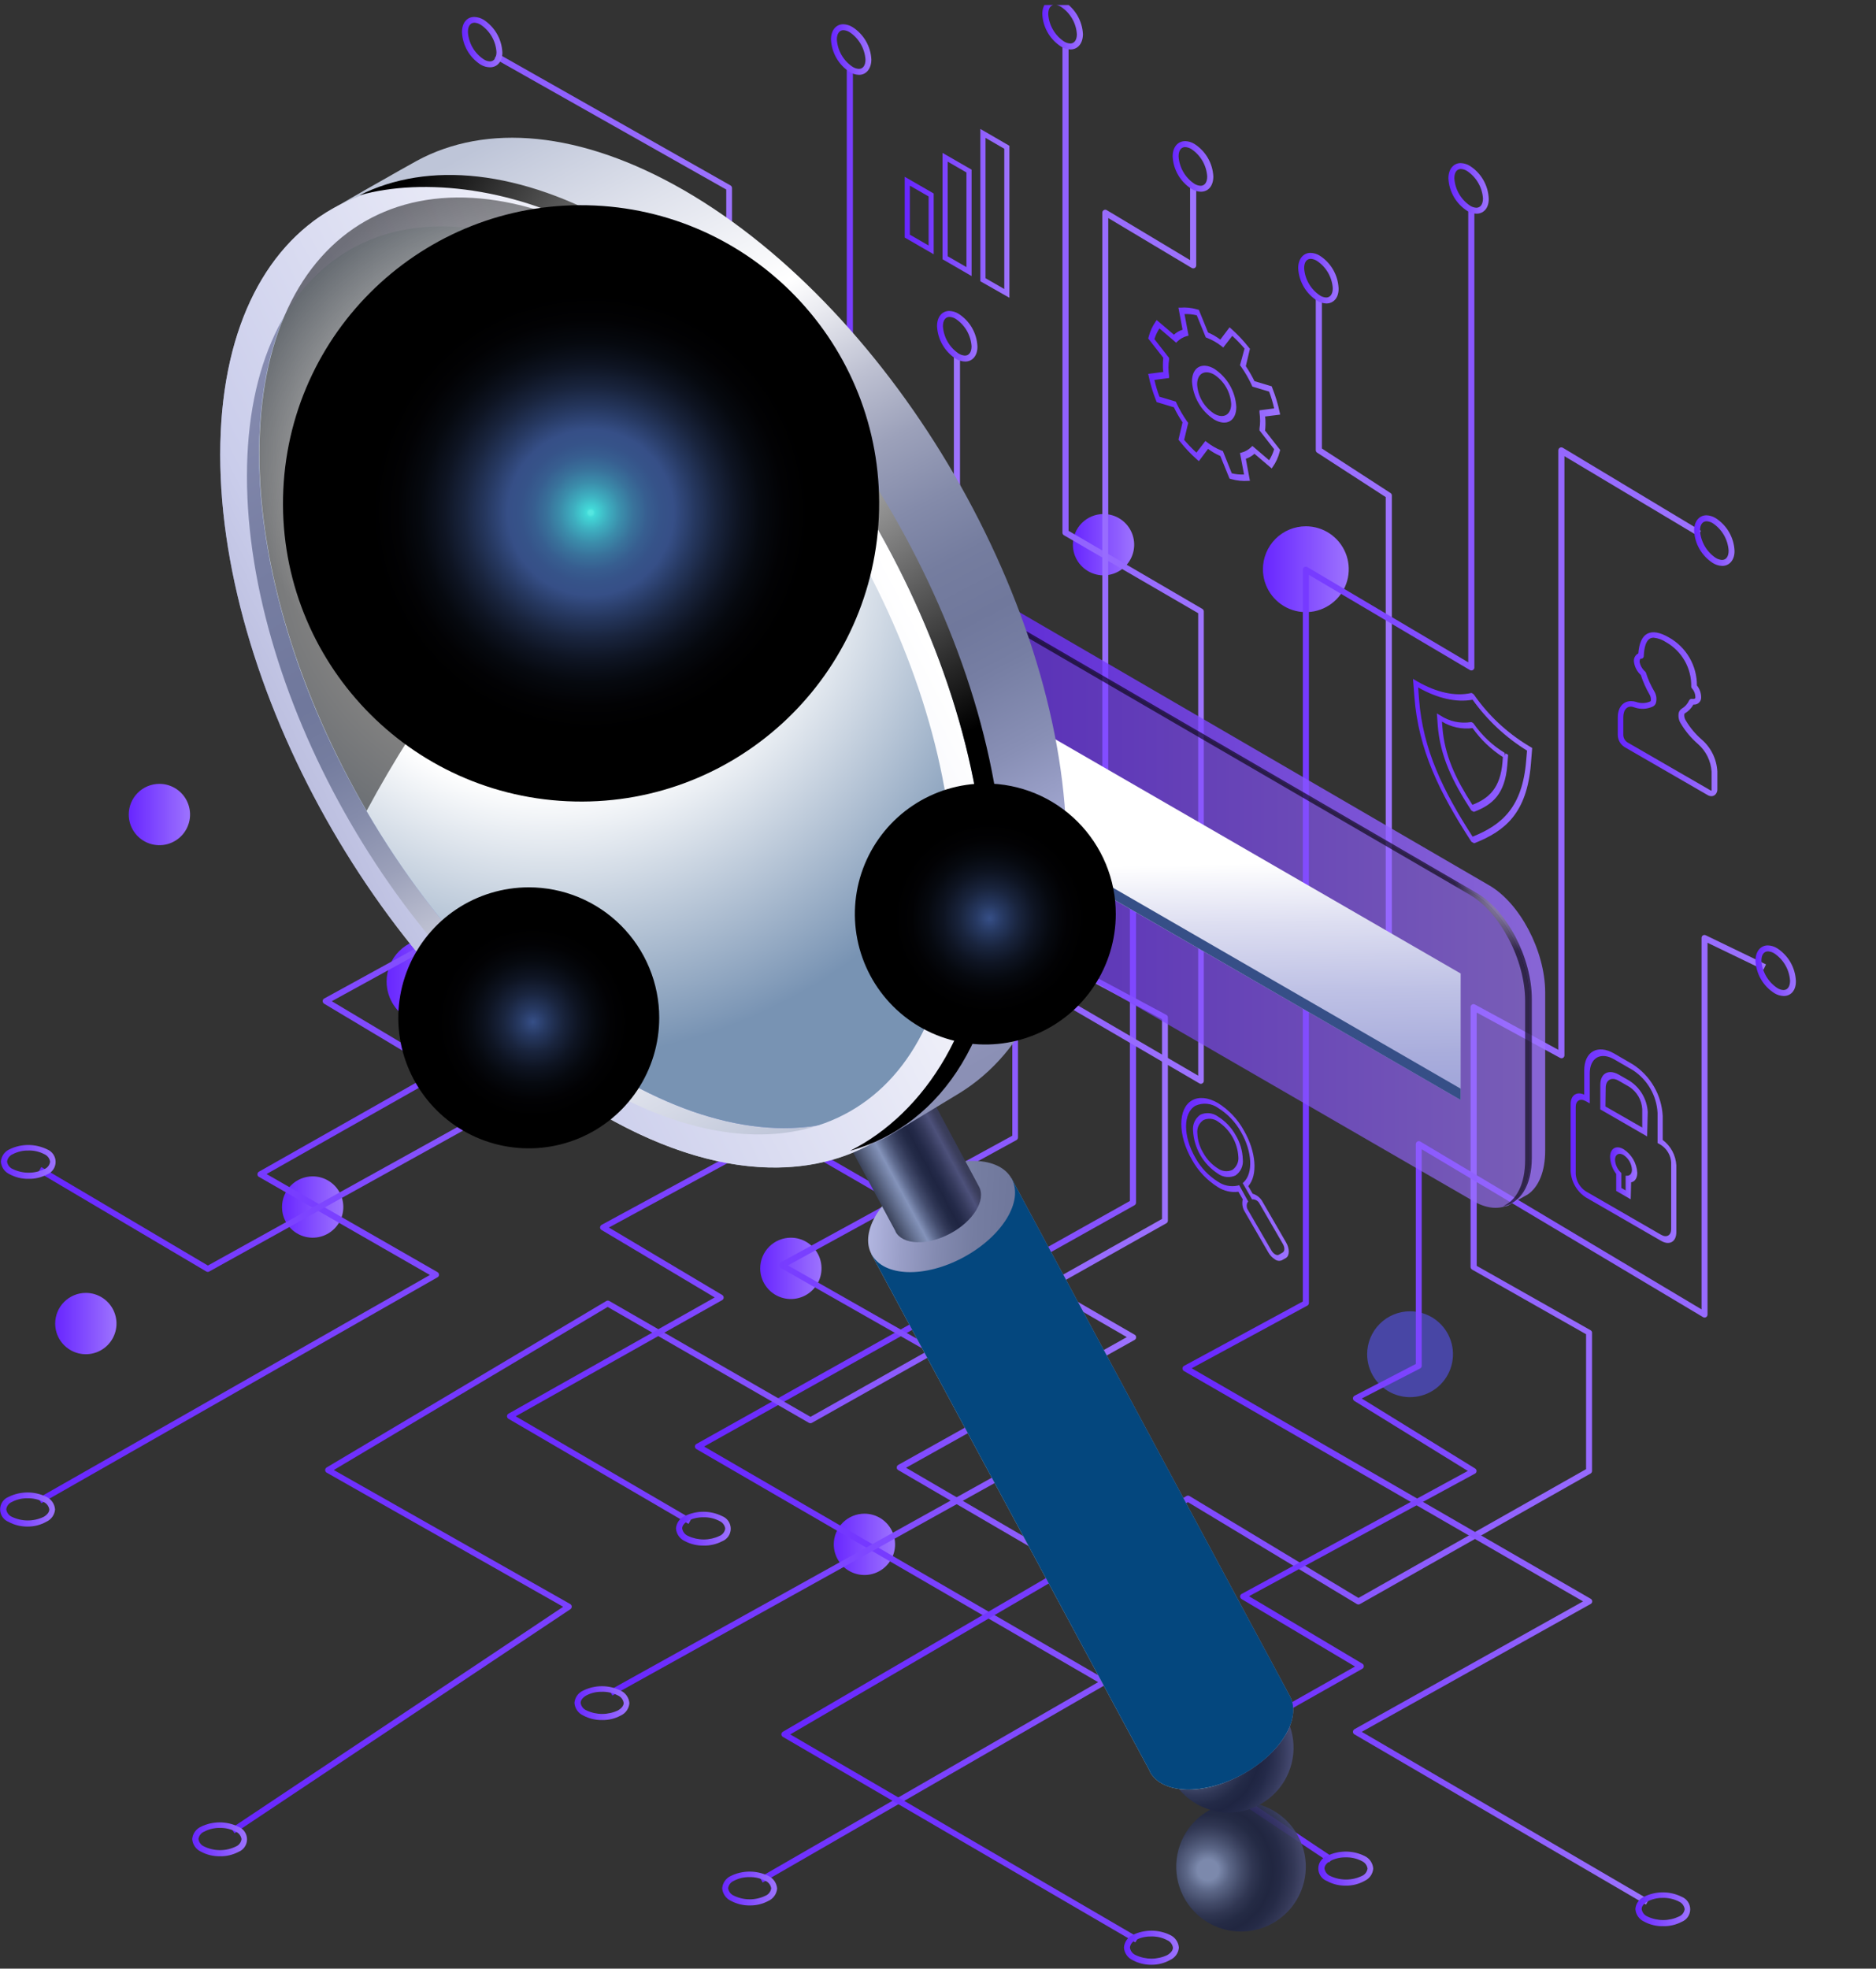 <svg width="306" height="321" viewBox="0 0 306 321" fill="none" xmlns="http://www.w3.org/2000/svg">
<rect x="0" y="0" width="306" height="321" fill="#333333" stroke="none"/>
<g clip-path="url(#clip0_1226_20783)">
<g style="mix-blend-mode:screen">
<path d="M63.059 160.033C63.059 161.418 63.469 162.771 64.238 163.922C65.007 165.074 66.101 165.971 67.38 166.501C68.659 167.03 70.066 167.169 71.424 166.899C72.782 166.629 74.029 165.962 75.008 164.983C75.987 164.004 76.654 162.757 76.924 161.399C77.194 160.041 77.056 158.634 76.526 157.355C75.996 156.076 75.099 154.982 73.948 154.213C72.796 153.444 71.443 153.033 70.059 153.033C68.202 153.033 66.422 153.771 65.109 155.084C63.796 156.396 63.059 158.177 63.059 160.033Z" fill="url(#paint0_linear_1226_20783)"/>
</g>
<g style="mix-blend-mode:screen">
<path d="M223 220.813C223 222.198 223.411 223.551 224.18 224.702C224.949 225.854 226.042 226.751 227.321 227.281C228.6 227.81 230.008 227.949 231.366 227.679C232.723 227.409 233.971 226.742 234.95 225.763C235.929 224.784 236.595 223.537 236.865 222.179C237.136 220.821 236.997 219.414 236.467 218.135C235.937 216.856 235.04 215.762 233.889 214.993C232.738 214.224 231.384 213.813 230 213.813C228.143 213.813 226.363 214.551 225.05 215.864C223.737 217.176 223 218.957 223 220.813Z" fill="#4846A5"/>
</g>
<g style="mix-blend-mode:screen">
<path d="M206 92.814C206 94.198 206.411 95.551 207.18 96.703C207.949 97.854 209.042 98.751 210.321 99.281C211.6 99.81 213.008 99.949 214.366 99.679C215.723 99.409 216.971 98.742 217.95 97.763C218.929 96.784 219.595 95.537 219.865 94.179C220.136 92.821 219.997 91.414 219.467 90.135C218.937 88.856 218.04 87.762 216.889 86.993C215.738 86.224 214.384 85.814 213 85.814C211.143 85.814 209.363 86.551 208.05 87.864C206.737 89.177 206 90.957 206 92.814Z" fill="url(#paint1_linear_1226_20783)"/>
</g>
<g style="mix-blend-mode:screen">
<path d="M136 251.813C136 252.802 136.293 253.769 136.843 254.591C137.392 255.414 138.173 256.054 139.087 256.433C140 256.811 141.006 256.91 141.975 256.717C142.945 256.524 143.836 256.048 144.536 255.349C145.235 254.65 145.711 253.759 145.904 252.789C146.097 251.819 145.998 250.814 145.619 249.9C145.241 248.986 144.6 248.206 143.778 247.656C142.956 247.107 141.989 246.813 141 246.813C139.674 246.813 138.402 247.34 137.464 248.278C136.527 249.216 136 250.487 136 251.813Z" fill="url(#paint2_linear_1226_20783)"/>
</g>
<g style="mix-blend-mode:color-dodge">
<path d="M124 206.813C124 207.802 124.293 208.769 124.843 209.591C125.392 210.414 126.173 211.054 127.087 211.433C128 211.811 129.005 211.91 129.975 211.717C130.945 211.524 131.836 211.048 132.536 210.349C133.235 209.65 133.711 208.759 133.904 207.789C134.097 206.819 133.998 205.814 133.619 204.9C133.241 203.986 132.6 203.206 131.778 202.656C130.956 202.107 129.989 201.813 129 201.813C127.674 201.813 126.402 202.34 125.464 203.278C124.527 204.216 124 205.487 124 206.813Z" fill="url(#paint3_linear_1226_20783)"/>
</g>
<g style="mix-blend-mode:color-dodge">
<path d="M9 215.813C9 216.802 9.293 217.769 9.843 218.591C10.392 219.414 11.173 220.054 12.086 220.433C13 220.811 14.005 220.91 14.975 220.717C15.945 220.524 16.836 220.048 17.535 219.349C18.235 218.65 18.711 217.759 18.904 216.789C19.097 215.819 18.998 214.814 18.619 213.9C18.241 212.986 17.6 212.206 16.778 211.656C15.956 211.107 14.989 210.813 14 210.813C12.674 210.813 11.402 211.34 10.464 212.278C9.527 213.216 9 214.487 9 215.813Z" fill="url(#paint4_linear_1226_20783)"/>
</g>
<g style="mix-blend-mode:color-dodge">
<path d="M175 88.814C175 89.802 175.293 90.769 175.843 91.591C176.392 92.414 177.173 93.054 178.087 93.433C179 93.811 180.006 93.91 180.975 93.717C181.945 93.525 182.836 93.048 183.536 92.349C184.235 91.65 184.711 90.759 184.904 89.789C185.097 88.819 184.998 87.814 184.619 86.9C184.241 85.986 183.6 85.206 182.778 84.656C181.956 84.107 180.989 83.814 180 83.814C178.674 83.814 177.402 84.34 176.464 85.278C175.527 86.216 175 87.487 175 88.814Z" fill="url(#paint5_linear_1226_20783)"/>
</g>
<g style="mix-blend-mode:color-dodge">
<path d="M46 196.813C46 197.802 46.293 198.769 46.843 199.591C47.392 200.414 48.173 201.054 49.087 201.433C50 201.811 51.006 201.91 51.975 201.717C52.945 201.524 53.836 201.048 54.535 200.349C55.235 199.65 55.711 198.759 55.904 197.789C56.097 196.819 55.998 195.814 55.619 194.9C55.241 193.986 54.6 193.206 53.778 192.656C52.956 192.107 51.989 191.813 51 191.813C49.674 191.813 48.402 192.34 47.465 193.278C46.527 194.216 46 195.487 46 196.813Z" fill="url(#paint6_linear_1226_20783)"/>
</g>
<g style="mix-blend-mode:color-dodge">
<path d="M21 132.813C21 133.802 21.293 134.769 21.843 135.591C22.392 136.414 23.173 137.054 24.087 137.433C25 137.811 26.006 137.91 26.976 137.717C27.945 137.524 28.836 137.048 29.535 136.349C30.235 135.65 30.711 134.759 30.904 133.789C31.097 132.819 30.998 131.814 30.619 130.9C30.241 129.986 29.6 129.206 28.778 128.656C27.956 128.107 26.989 127.813 26 127.813C24.674 127.813 23.402 128.34 22.465 129.278C21.527 130.216 21 131.487 21 132.813Z" fill="url(#paint7_linear_1226_20783)"/>
</g>
<g style="mix-blend-mode:screen">
<path d="M124.4 306.953L123.92 306.114L179.12 274.284L113.6 236.284C113.524 236.24 113.461 236.177 113.417 236.102C113.374 236.026 113.35 235.941 113.35 235.854C113.353 235.769 113.377 235.688 113.421 235.616C113.465 235.544 113.526 235.485 113.6 235.444L184.3 195.824V142.124C184.301 142.039 184.324 141.955 184.367 141.882C184.41 141.809 184.472 141.748 184.545 141.706C184.619 141.664 184.702 141.641 184.787 141.641C184.872 141.64 184.956 141.662 185.03 141.704L226.03 165.814V81.053L214.85 73.814C214.779 73.771 214.72 73.711 214.68 73.639C214.639 73.567 214.619 73.486 214.62 73.403V48.603H215.62V73.133L226.8 80.383C226.871 80.426 226.929 80.486 226.97 80.558C227.01 80.63 227.031 80.711 227.03 80.793V166.654C227.028 166.738 227.005 166.822 226.962 166.895C226.919 166.968 226.858 167.029 226.784 167.071C226.71 167.113 226.627 167.136 226.542 167.136C226.457 167.137 226.374 167.115 226.3 167.074L185.3 142.974V196.104C185.297 196.189 185.273 196.273 185.229 196.346C185.186 196.42 185.124 196.481 185.05 196.524L114.85 235.864L180.35 273.864C180.425 273.904 180.488 273.963 180.532 274.036C180.576 274.11 180.599 274.193 180.599 274.279C180.599 274.364 180.576 274.447 180.532 274.521C180.488 274.594 180.425 274.653 180.35 274.694L124.4 306.953Z" fill="url(#paint8_linear_1226_20783)"/>
<path d="M185.19 316.713L127.69 283.203C127.617 283.161 127.557 283.101 127.515 283.028C127.473 282.955 127.451 282.872 127.451 282.788C127.451 282.704 127.473 282.622 127.515 282.549C127.557 282.476 127.617 282.416 127.69 282.373L193.53 243.933C193.604 243.889 193.689 243.866 193.775 243.866C193.861 243.866 193.946 243.889 194.02 243.933L221.58 260.553L258.71 239.553V217.553L240.12 207.013C240.046 206.971 239.984 206.91 239.94 206.836C239.896 206.763 239.872 206.679 239.87 206.593V164.203C239.869 164.12 239.891 164.037 239.933 163.965C239.975 163.893 240.036 163.834 240.11 163.793C240.183 163.751 240.266 163.729 240.35 163.729C240.434 163.729 240.517 163.751 240.59 163.793L254.18 171.173V73.424C254.182 73.338 254.206 73.254 254.251 73.181C254.295 73.108 254.358 73.048 254.432 73.006C254.507 72.965 254.592 72.944 254.677 72.945C254.763 72.946 254.846 72.97 254.92 73.013L277.44 86.553L276.94 87.383L255.18 74.383V172.073C255.18 172.157 255.159 172.239 255.119 172.313C255.078 172.386 255.02 172.448 254.95 172.493C254.876 172.533 254.794 172.553 254.71 172.553C254.626 172.553 254.544 172.533 254.47 172.493L240.87 165.103V206.403L259.43 216.893C259.507 216.933 259.571 216.993 259.615 217.068C259.66 217.142 259.682 217.227 259.68 217.313V239.853C259.68 239.939 259.656 240.024 259.612 240.098C259.569 240.172 259.505 240.232 259.43 240.273L221.82 261.553C221.745 261.596 221.661 261.618 221.575 261.618C221.489 261.618 221.405 261.596 221.33 261.553L193.77 244.933L128.9 282.803L185.68 315.903L185.19 316.713Z" fill="url(#paint9_linear_1226_20783)"/>
<path d="M268.479 310.554L220.919 282.794C220.846 282.75 220.786 282.689 220.743 282.615C220.701 282.542 220.679 282.458 220.679 282.374C220.683 282.288 220.708 282.206 220.751 282.132C220.795 282.059 220.856 281.998 220.929 281.954L258.219 261.114L193.119 223.554C193.046 223.51 192.986 223.449 192.943 223.375C192.901 223.302 192.879 223.218 192.879 223.134C192.879 223.048 192.902 222.963 192.946 222.889C192.99 222.816 193.053 222.755 193.129 222.714L212.509 212.214V92.884C212.509 92.799 212.531 92.716 212.573 92.642C212.615 92.568 212.676 92.507 212.749 92.464C212.824 92.421 212.908 92.399 212.994 92.399C213.08 92.399 213.164 92.421 213.239 92.464L239.489 107.994V34.174H240.489V108.834C240.491 108.919 240.469 109.003 240.427 109.077C240.385 109.151 240.323 109.212 240.249 109.254C240.175 109.298 240.09 109.321 240.004 109.321C239.918 109.321 239.833 109.298 239.759 109.254L213.499 93.734V212.454C213.5 212.541 213.478 212.628 213.434 212.703C213.39 212.779 213.326 212.842 213.249 212.884L194.379 223.104L259.469 260.694C259.543 260.738 259.603 260.802 259.646 260.877C259.688 260.952 259.709 261.037 259.709 261.124C259.708 261.208 259.684 261.291 259.64 261.363C259.596 261.435 259.534 261.494 259.459 261.534L222.119 282.384L268.939 309.734L268.479 310.554Z" fill="url(#paint10_linear_1226_20783)"/>
<path d="M99.888 276.463L99.408 275.613L174.788 233.713L127.288 206.713C127.213 206.67 127.15 206.607 127.106 206.532C127.062 206.456 127.039 206.371 127.038 206.283C127.042 206.197 127.069 206.113 127.114 206.04C127.159 205.966 127.223 205.906 127.298 205.863L165.118 185.183V158.553C165.119 158.469 165.143 158.385 165.186 158.312C165.229 158.239 165.29 158.178 165.364 158.136C165.437 158.094 165.521 158.071 165.606 158.071C165.691 158.07 165.774 158.092 165.848 158.133L195.438 175.393V99.984L173.538 87.273C173.465 87.23 173.405 87.169 173.363 87.095C173.321 87.022 173.298 86.938 173.298 86.853V7.553H174.298V86.553L196.118 99.284C196.191 99.327 196.252 99.388 196.294 99.462C196.336 99.535 196.358 99.619 196.358 99.704V176.233C196.36 176.319 196.339 176.403 196.296 176.477C196.254 176.551 196.193 176.612 196.118 176.653C196.046 176.698 195.963 176.721 195.878 176.721C195.794 176.721 195.71 176.698 195.638 176.653L166.048 159.393V185.463C166.048 185.551 166.024 185.636 165.98 185.712C165.937 185.787 165.874 185.85 165.798 185.893L128.518 206.333L176.018 233.333C176.093 233.375 176.154 233.436 176.196 233.51C176.239 233.584 176.26 233.668 176.258 233.753C176.258 233.839 176.235 233.924 176.191 233.998C176.147 234.072 176.084 234.132 176.008 234.173L99.888 276.463Z" fill="url(#paint11_linear_1226_20783)"/>
<path d="M216.848 303.663L193.498 288.093C193.429 288.049 193.373 287.986 193.336 287.912C193.299 287.838 193.282 287.756 193.288 287.673C193.291 287.592 193.314 287.512 193.356 287.442C193.398 287.372 193.458 287.314 193.528 287.273L221.018 271.733L202.518 260.733C202.445 260.689 202.384 260.625 202.342 260.55C202.3 260.475 202.278 260.39 202.278 260.303C202.281 260.218 202.307 260.135 202.353 260.063C202.398 259.991 202.462 259.932 202.538 259.893L239.418 239.843L220.908 228.423C220.837 228.377 220.779 228.313 220.739 228.238C220.698 228.163 220.678 228.079 220.678 227.993C220.683 227.909 220.71 227.826 220.755 227.755C220.801 227.683 220.864 227.624 220.938 227.583L230.938 222.403V186.553C230.939 186.469 230.961 186.385 231.003 186.312C231.045 186.238 231.105 186.177 231.178 186.133C231.252 186.089 231.337 186.066 231.423 186.066C231.51 186.066 231.594 186.089 231.668 186.133L277.548 213.503V152.923C277.547 152.841 277.568 152.76 277.608 152.688C277.649 152.616 277.707 152.556 277.778 152.513C277.85 152.474 277.931 152.453 278.013 152.453C278.095 152.453 278.176 152.474 278.248 152.513L288.058 157.253L287.638 158.123L278.518 153.723V214.353C278.518 214.439 278.496 214.522 278.453 214.596C278.41 214.67 278.348 214.73 278.273 214.772C278.199 214.814 278.115 214.835 278.03 214.834C277.944 214.832 277.861 214.808 277.788 214.763L231.898 187.393V222.703C231.9 222.792 231.877 222.88 231.831 222.956C231.785 223.032 231.718 223.094 231.638 223.133L222.118 228.033L240.608 239.443C240.681 239.486 240.741 239.546 240.783 239.619C240.825 239.692 240.847 239.774 240.847 239.858C240.847 239.942 240.825 240.025 240.783 240.098C240.741 240.171 240.681 240.231 240.608 240.273L203.728 260.273L222.218 271.273C222.291 271.317 222.352 271.378 222.394 271.452C222.436 271.525 222.458 271.609 222.458 271.693C222.457 271.778 222.434 271.861 222.39 271.933C222.346 272.005 222.283 272.064 222.208 272.103L194.678 287.663L217.378 302.803L216.848 303.663Z" fill="url(#paint12_linear_1226_20783)"/>
<path d="M6.74 245.113L6.26 244.263L70.12 207.893L42.23 191.893C42.154 191.854 42.091 191.793 42.048 191.718C42.006 191.644 41.986 191.559 41.99 191.473C41.99 191.389 42.012 191.305 42.054 191.232C42.096 191.158 42.157 191.097 42.23 191.053L109.86 152.753V99.053C109.862 98.968 109.886 98.884 109.93 98.811C109.974 98.737 110.036 98.676 110.11 98.633C110.184 98.594 110.266 98.573 110.35 98.573C110.433 98.573 110.516 98.594 110.59 98.633L146.66 119.233V88.553H147.66V120.043C147.659 120.128 147.637 120.212 147.595 120.285C147.553 120.359 147.493 120.42 147.42 120.463C147.347 120.506 147.264 120.528 147.18 120.528C147.095 120.528 147.013 120.506 146.94 120.463L110.86 99.874V153.013C110.859 153.098 110.837 153.182 110.795 153.255C110.753 153.329 110.693 153.39 110.62 153.433L43.48 191.433L71.37 207.433C71.443 207.477 71.503 207.538 71.545 207.612C71.587 207.685 71.609 207.769 71.61 207.853C71.612 207.94 71.589 208.025 71.545 208.099C71.501 208.174 71.437 208.234 71.36 208.273L6.74 245.113Z" fill="url(#paint13_linear_1226_20783)"/>
<path d="M38.249 298.923L37.719 298.113L91.859 261.993L53.279 240.123C53.206 240.08 53.145 240.019 53.103 239.945C53.061 239.872 53.039 239.788 53.039 239.703C53.039 239.62 53.06 239.538 53.1 239.464C53.14 239.391 53.198 239.329 53.269 239.283L98.899 212.133C98.974 212.091 99.058 212.069 99.144 212.069C99.23 212.069 99.314 212.091 99.389 212.133L132.199 231.023L189.539 198.753V166.193L165.739 153.433C165.662 153.394 165.598 153.334 165.553 153.259C165.509 153.185 165.487 153.1 165.489 153.013V121.113C165.489 121.03 165.511 120.949 165.552 120.876C165.593 120.804 165.653 120.744 165.724 120.702C165.796 120.659 165.877 120.636 165.961 120.635C166.044 120.633 166.126 120.654 166.199 120.693L179.799 128.073V34.684C179.797 34.598 179.818 34.514 179.861 34.44C179.903 34.366 179.964 34.305 180.039 34.264C180.113 34.219 180.198 34.196 180.284 34.196C180.37 34.196 180.455 34.219 180.529 34.264L194.119 42.413V30.553H195.119V43.264C195.119 43.35 195.097 43.435 195.055 43.51C195.013 43.585 194.952 43.649 194.879 43.694C194.804 43.736 194.72 43.758 194.634 43.758C194.548 43.758 194.464 43.736 194.389 43.694L180.769 35.553V128.903C180.767 128.988 180.744 129.07 180.702 129.144C180.66 129.217 180.6 129.279 180.529 129.323C180.456 129.366 180.373 129.388 180.289 129.388C180.204 129.388 180.122 129.366 180.049 129.323L166.449 121.943V152.733L190.249 165.483C190.327 165.525 190.391 165.587 190.435 165.663C190.479 165.739 190.501 165.826 190.499 165.913V199.033C190.499 199.118 190.476 199.202 190.434 199.275C190.392 199.349 190.332 199.41 190.259 199.453L132.429 232.003C132.355 232.043 132.272 232.063 132.189 232.063C132.105 232.063 132.023 232.043 131.949 232.003L99.119 213.103L54.449 239.693L93.019 261.553C93.09 261.594 93.149 261.652 93.191 261.722C93.233 261.792 93.256 261.872 93.259 261.953C93.263 262.037 93.247 262.121 93.21 262.196C93.173 262.271 93.118 262.336 93.049 262.383L38.249 298.923Z" fill="url(#paint14_linear_1226_20783)"/>
<path d="M183.719 261.384L146.509 239.704C146.434 239.662 146.373 239.601 146.331 239.527C146.288 239.453 146.267 239.369 146.269 239.284C146.269 239.199 146.291 239.115 146.333 239.042C146.375 238.968 146.436 238.907 146.509 238.864L183.799 218.024L118.699 180.414C118.624 180.372 118.561 180.311 118.518 180.237C118.474 180.163 118.451 180.079 118.451 179.994C118.451 179.908 118.474 179.824 118.518 179.75C118.561 179.676 118.624 179.615 118.699 179.574L138.119 169.084V11.383H139.119V169.384C139.119 169.472 139.095 169.559 139.05 169.635C139.004 169.711 138.938 169.773 138.859 169.814L119.999 180.034L185.079 217.634C185.153 217.675 185.215 217.736 185.257 217.81C185.299 217.884 185.321 217.968 185.319 218.054C185.319 218.138 185.296 218.222 185.254 218.295C185.212 218.369 185.152 218.43 185.079 218.474L147.789 239.324L184.199 260.554L183.719 261.384Z" fill="url(#paint15_linear_1226_20783)"/>
<path d="M33.9 207.393C33.812 207.394 33.725 207.37 33.65 207.323L6.25 191.123L6.74 190.293L33.91 206.353L80.77 180.353L52.86 163.653C52.789 163.606 52.732 163.542 52.691 163.467C52.651 163.392 52.63 163.308 52.63 163.223C52.631 163.139 52.655 163.056 52.699 162.984C52.743 162.912 52.805 162.853 52.88 162.813L90.66 142.093V120.303C90.658 120.218 90.68 120.134 90.722 120.06C90.764 119.986 90.826 119.925 90.9 119.883C90.974 119.839 91.059 119.816 91.145 119.816C91.231 119.816 91.316 119.839 91.39 119.883L118.46 135.813V30.903L80.67 9.553L81.15 8.713L119.15 30.233C119.225 30.275 119.287 30.336 119.331 30.41C119.375 30.484 119.399 30.568 119.4 30.653V136.653C119.402 136.739 119.38 136.823 119.338 136.897C119.296 136.971 119.234 137.032 119.16 137.073C119.086 137.117 119.001 137.141 118.915 137.141C118.829 137.141 118.744 137.117 118.67 137.073L91.62 121.143V142.383C91.621 142.47 91.598 142.554 91.554 142.628C91.51 142.703 91.446 142.763 91.37 142.803L54.12 163.253L82.02 179.913C82.093 179.957 82.153 180.018 82.195 180.092C82.237 180.165 82.26 180.249 82.26 180.333C82.258 180.419 82.234 180.502 82.19 180.576C82.146 180.65 82.084 180.711 82.01 180.753L34.12 207.333C34.052 207.369 33.977 207.39 33.9 207.393Z" fill="url(#paint16_linear_1226_20783)"/>
<path d="M112.309 248.483L82.939 231.343C82.866 231.3 82.806 231.239 82.764 231.165C82.722 231.092 82.7 231.008 82.699 230.923C82.7 230.837 82.723 230.753 82.767 230.679C82.811 230.605 82.874 230.545 82.949 230.503L116.579 211.553L98.119 200.553C98.046 200.51 97.986 200.449 97.944 200.375C97.902 200.301 97.879 200.218 97.879 200.133C97.885 200.048 97.912 199.964 97.957 199.891C98.003 199.818 98.065 199.757 98.139 199.713L134.999 179.713L116.119 168.793C116.046 168.751 115.985 168.69 115.942 168.616C115.9 168.542 115.878 168.458 115.879 168.373C115.88 168.288 115.904 168.204 115.948 168.13C115.992 168.056 116.054 167.995 116.129 167.953L126.439 162.243V140.863C126.437 140.778 126.459 140.694 126.501 140.62C126.543 140.546 126.605 140.485 126.679 140.443C126.753 140.399 126.838 140.376 126.924 140.376C127.01 140.376 127.095 140.399 127.169 140.443L155.589 157.373V57.773H156.589V158.233C156.589 158.318 156.567 158.401 156.525 158.475C156.483 158.549 156.422 158.61 156.349 158.653C156.274 158.695 156.19 158.718 156.104 158.718C156.018 158.718 155.934 158.695 155.859 158.653L127.439 141.723V162.553C127.441 162.639 127.42 162.723 127.377 162.797C127.335 162.871 127.274 162.932 127.199 162.973L117.389 168.403L136.199 179.313C136.273 179.356 136.334 179.417 136.376 179.491C136.418 179.565 136.44 179.648 136.439 179.733C136.437 179.819 136.413 179.903 136.369 179.976C136.325 180.05 136.263 180.111 136.189 180.153L99.319 200.153L117.799 211.153C117.872 211.197 117.933 211.258 117.975 211.332C118.017 211.405 118.039 211.489 118.039 211.573C118.039 211.659 118.016 211.744 117.972 211.818C117.928 211.892 117.865 211.952 117.789 211.993L84.119 230.933L112.759 247.643L112.309 248.483Z" fill="url(#paint17_linear_1226_20783)"/>
<path d="M140.119 12.203C139.585 12.191 139.063 12.035 138.609 11.753C137.712 11.176 136.966 10.393 136.432 9.47C135.898 8.546 135.592 7.509 135.539 6.443C135.539 4.953 136.359 3.953 137.539 3.953C138.074 3.972 138.595 4.131 139.049 4.413C139.949 4.986 140.699 5.766 141.235 6.688C141.771 7.61 142.078 8.648 142.129 9.713C142.119 11.203 141.299 12.203 140.119 12.203ZM137.579 4.923C136.909 4.923 136.499 5.493 136.499 6.443C136.558 7.338 136.822 8.206 137.271 8.981C137.72 9.757 138.342 10.418 139.089 10.913C139.391 11.1 139.735 11.21 140.089 11.233C140.769 11.233 141.169 10.673 141.169 9.713C141.109 8.82 140.844 7.952 140.395 7.176C139.946 6.401 139.325 5.74 138.579 5.243C138.263 5.047 137.901 4.937 137.529 4.923H137.579Z" fill="url(#paint18_linear_1226_20783)"/>
<path d="M79.94 10.973C79.405 10.972 78.88 10.826 78.42 10.553C77.522 9.979 76.774 9.199 76.24 8.277C75.706 7.355 75.401 6.318 75.35 5.253C75.35 3.733 76.15 2.763 77.35 2.763C77.887 2.779 78.41 2.934 78.87 3.213C79.767 3.791 80.513 4.574 81.047 5.497C81.581 6.421 81.887 7.458 81.94 8.523C81.98 9.983 81.12 10.973 79.94 10.973ZM77.39 3.703C76.72 3.703 76.32 4.263 76.32 5.223C76.376 6.117 76.639 6.985 77.089 7.759C77.538 8.533 78.162 9.192 78.91 9.683C79.207 9.881 79.553 9.995 79.91 10.013C80.58 10.013 80.98 9.443 80.98 8.493C80.923 7.599 80.66 6.729 80.211 5.954C79.761 5.178 79.138 4.517 78.39 4.023C78.088 3.835 77.744 3.725 77.39 3.703Z" fill="url(#paint19_linear_1226_20783)"/>
<path d="M157.42 58.953C156.885 58.941 156.364 58.785 155.91 58.503C155.013 57.926 154.267 57.143 153.733 56.22C153.199 55.296 152.893 54.259 152.84 53.193C152.84 51.683 153.64 50.703 154.84 50.703C155.375 50.722 155.895 50.881 156.35 51.163C157.25 51.736 158 52.516 158.536 53.438C159.072 54.36 159.378 55.398 159.43 56.463C159.47 57.953 158.65 58.953 157.42 58.953ZM154.88 51.673C154.21 51.673 153.8 52.243 153.8 53.193C153.858 54.087 154.122 54.956 154.572 55.731C155.021 56.507 155.643 57.168 156.39 57.663C156.692 57.85 157.035 57.96 157.39 57.983C158.07 57.983 158.47 57.413 158.47 56.463C158.412 55.569 158.148 54.7 157.699 53.925C157.25 53.149 156.627 52.488 155.88 51.993C155.578 51.805 155.235 51.695 154.88 51.673Z" fill="url(#paint20_linear_1226_20783)"/>
<path d="M174.6 8.063C174.062 8.045 173.538 7.887 173.08 7.603C172.182 7.03 171.435 6.249 170.9 5.327C170.366 4.405 170.061 3.368 170.01 2.303C170.01 0.813 170.83 -0.187 172.06 -0.187C172.594 -0.174 173.116 -0.018 173.57 0.263C174.464 0.839 175.209 1.619 175.743 2.538C176.276 3.458 176.584 4.492 176.64 5.553C176.64 7.063 175.82 8.063 174.6 8.063ZM172.06 0.783C171.38 0.783 170.98 1.343 170.98 2.303C171.037 3.198 171.301 4.067 171.751 4.842C172.2 5.618 172.823 6.279 173.57 6.773C173.871 6.963 174.215 7.073 174.57 7.093C175.24 7.093 175.65 6.523 175.65 5.573C175.592 4.678 175.327 3.808 174.875 3.033C174.424 2.257 173.799 1.597 173.05 1.103C172.752 0.916 172.411 0.806 172.06 0.783Z" fill="url(#paint21_linear_1226_20783)"/>
<path d="M195.859 31.263C195.324 31.248 194.803 31.089 194.349 30.803C193.449 30.231 192.7 29.451 192.164 28.529C191.628 27.607 191.321 26.569 191.27 25.503C191.27 24.013 192.09 23.013 193.32 23.013C193.855 23.029 194.376 23.188 194.83 23.473C195.729 24.047 196.478 24.827 197.013 25.749C197.549 26.671 197.856 27.708 197.909 28.773C197.909 30.283 197.119 31.263 195.859 31.263ZM193.32 23.983C192.64 23.983 192.24 24.553 192.24 25.503C192.298 26.398 192.562 27.266 193.011 28.041C193.461 28.817 194.083 29.478 194.83 29.973C195.131 30.162 195.475 30.271 195.83 30.293C196.51 30.293 196.909 29.723 196.909 28.773C196.851 27.879 196.587 27.011 196.138 26.235C195.688 25.46 195.066 24.799 194.32 24.303C194.017 24.116 193.674 24.007 193.32 23.983Z" fill="url(#paint22_linear_1226_20783)"/>
<path d="M148.219 90.434C147.684 90.418 147.162 90.259 146.709 89.974C145.81 89.4 145.061 88.62 144.525 87.698C143.989 86.776 143.682 85.739 143.629 84.674C143.629 83.184 144.459 82.184 145.629 82.184C146.164 82.199 146.686 82.358 147.139 82.644C148.039 83.216 148.789 83.996 149.325 84.918C149.861 85.841 150.167 86.878 150.219 87.944C150.269 89.434 149.449 90.434 148.219 90.434ZM145.679 83.154C145.009 83.154 144.599 83.724 144.599 84.674C144.657 85.568 144.921 86.436 145.371 87.212C145.82 87.987 146.442 88.648 147.189 89.144C147.491 89.331 147.834 89.44 148.189 89.464C148.869 89.464 149.269 88.894 149.269 87.944C149.21 87.049 148.946 86.181 148.497 85.406C148.048 84.63 147.426 83.969 146.679 83.474C146.377 83.285 146.034 83.176 145.679 83.154Z" fill="url(#paint23_radial_1226_20783)"/>
<path d="M216.34 49.483C215.805 49.465 215.284 49.306 214.83 49.023C213.931 48.45 213.182 47.67 212.646 46.748C212.11 45.825 211.803 44.788 211.75 43.723C211.75 42.233 212.58 41.233 213.75 41.233C214.284 41.246 214.806 41.401 215.26 41.683C216.16 42.258 216.909 43.041 217.445 43.964C217.981 44.888 218.288 45.927 218.34 46.993C218.39 48.483 217.57 49.483 216.34 49.483ZM213.8 42.203C213.13 42.203 212.72 42.763 212.72 43.723C212.778 44.616 213.043 45.483 213.492 46.257C213.941 47.031 214.564 47.69 215.31 48.183C215.61 48.377 215.954 48.491 216.31 48.513C216.99 48.513 217.39 47.943 217.39 46.993C217.333 46.106 217.072 45.245 216.628 44.475C216.184 43.705 215.569 43.047 214.83 42.553C214.523 42.35 214.168 42.229 213.8 42.203Z" fill="url(#paint24_linear_1226_20783)"/>
<path d="M240.84 34.843C240.306 34.831 239.784 34.675 239.33 34.394C238.43 33.819 237.681 33.036 237.145 32.113C236.609 31.189 236.302 30.15 236.25 29.084C236.25 27.593 237.07 26.593 238.25 26.593C238.785 26.612 239.306 26.771 239.76 27.053C240.658 27.627 241.405 28.408 241.939 29.33C242.473 30.252 242.779 31.289 242.83 32.353C242.88 33.843 242.06 34.843 240.84 34.843ZM238.3 27.553C237.62 27.553 237.22 28.123 237.22 29.073C237.277 29.969 237.54 30.84 237.99 31.617C238.439 32.394 239.062 33.057 239.81 33.553C240.112 33.742 240.455 33.852 240.81 33.873C241.48 33.873 241.89 33.303 241.89 32.353C241.83 31.46 241.565 30.592 241.116 29.817C240.667 29.041 240.046 28.38 239.3 27.884C238.999 27.693 238.655 27.58 238.3 27.553Z" fill="url(#paint25_linear_1226_20783)"/>
<path d="M280.91 92.273C280.375 92.258 279.853 92.099 279.4 91.813C278.501 91.241 277.753 90.46 277.219 89.538C276.684 88.615 276.38 87.578 276.33 86.513C276.33 85.023 277.15 84.023 278.33 84.023C278.865 84.039 279.387 84.198 279.84 84.483C280.74 85.056 281.49 85.836 282.026 86.758C282.562 87.68 282.869 88.718 282.92 89.783C282.96 91.273 282.12 92.273 280.91 92.273ZM278.37 84.993C277.7 84.993 277.29 85.563 277.29 86.513C277.348 87.408 277.613 88.276 278.062 89.052C278.511 89.827 279.133 90.488 279.88 90.983C280.182 91.17 280.526 91.28 280.88 91.303C281.56 91.303 281.96 90.733 281.96 89.783C281.902 88.889 281.637 88.021 281.188 87.245C280.739 86.47 280.117 85.809 279.37 85.313C279.068 85.125 278.725 85.015 278.37 84.993Z" fill="url(#paint26_linear_1226_20783)"/>
<path d="M290.93 162.404C290.395 162.385 289.874 162.226 289.42 161.944C288.52 161.371 287.77 160.591 287.234 159.669C286.698 158.747 286.391 157.709 286.34 156.644C286.34 155.154 287.16 154.154 288.34 154.154C288.874 154.166 289.396 154.322 289.85 154.604C290.75 155.179 291.499 155.961 292.035 156.884C292.571 157.808 292.878 158.847 292.93 159.914C292.98 161.424 292.17 162.404 290.93 162.404ZM288.39 155.124C287.71 155.124 287.31 155.684 287.31 156.644C287.368 157.536 287.633 158.404 288.082 159.177C288.531 159.951 289.153 160.61 289.9 161.104C290.199 161.298 290.544 161.412 290.9 161.434C291.58 161.434 291.98 160.864 291.98 159.914C291.921 159.019 291.657 158.151 291.208 157.375C290.759 156.6 290.137 155.939 289.39 155.444C289.088 155.257 288.744 155.147 288.39 155.124Z" fill="url(#paint27_linear_1226_20783)"/>
<path d="M271.26 314.073C270.187 314.096 269.126 313.841 268.18 313.333C267.779 313.15 267.434 312.862 267.183 312.499C266.931 312.137 266.782 311.713 266.75 311.273C266.785 310.845 266.934 310.433 267.182 310.081C267.43 309.729 267.768 309.451 268.16 309.273C269.113 308.803 270.162 308.558 271.225 308.558C272.288 308.558 273.337 308.803 274.29 309.273C274.703 309.434 275.058 309.716 275.308 310.082C275.558 310.448 275.692 310.88 275.692 311.323C275.692 311.766 275.558 312.199 275.308 312.565C275.058 312.931 274.703 313.213 274.29 313.373C273.355 313.858 272.313 314.099 271.26 314.073ZM271.26 309.463C270.366 309.441 269.482 309.648 268.69 310.063C268.1 310.413 267.77 310.833 267.77 311.273C267.81 311.54 267.917 311.792 268.081 312.006C268.246 312.219 268.462 312.387 268.71 312.493C269.516 312.877 270.397 313.076 271.29 313.076C272.183 313.076 273.064 312.877 273.87 312.493C274.115 312.392 274.33 312.228 274.491 312.017C274.653 311.806 274.756 311.557 274.79 311.293C274.753 311.026 274.648 310.773 274.485 310.557C274.322 310.342 274.107 310.172 273.86 310.063C273.042 309.641 272.13 309.434 271.21 309.463H271.26Z" fill="url(#paint28_linear_1226_20783)"/>
<path d="M219.52 307.464C218.445 307.486 217.383 307.228 216.44 306.714C216.026 306.555 215.67 306.275 215.419 305.909C215.168 305.544 215.033 305.112 215.033 304.668C215.033 304.225 215.168 303.793 215.419 303.428C215.67 303.062 216.026 302.782 216.44 302.624C217.393 302.153 218.441 301.908 219.505 301.908C220.568 301.908 221.616 302.153 222.57 302.624C222.97 302.808 223.312 303.096 223.562 303.459C223.812 303.821 223.96 304.244 223.99 304.684C223.956 305.112 223.809 305.523 223.563 305.875C223.317 306.227 222.98 306.506 222.59 306.684C221.652 307.208 220.594 307.477 219.52 307.464ZM219.52 302.853C218.629 302.83 217.747 303.037 216.96 303.453C216.36 303.803 216.04 304.223 216.04 304.663C216.078 304.929 216.184 305.18 216.347 305.394C216.509 305.607 216.724 305.776 216.97 305.883C217.777 306.269 218.66 306.469 219.555 306.469C220.449 306.469 221.332 306.269 222.14 305.883C222.384 305.78 222.597 305.615 222.758 305.405C222.919 305.195 223.023 304.946 223.06 304.684C223.022 304.415 222.915 304.161 222.751 303.945C222.586 303.73 222.369 303.561 222.12 303.453C221.302 303.03 220.39 302.823 219.47 302.853H219.52Z" fill="url(#paint29_linear_1226_20783)"/>
<path d="M185.9 265.473C184.825 265.493 183.765 265.234 182.82 264.723C182.407 264.563 182.052 264.281 181.802 263.915C181.552 263.549 181.418 263.117 181.418 262.673C181.418 262.23 181.552 261.798 181.802 261.432C182.052 261.066 182.407 260.784 182.82 260.623C183.774 260.158 184.822 259.917 185.885 259.917C186.947 259.917 187.995 260.158 188.95 260.623C189.349 260.808 189.692 261.096 189.942 261.458C190.192 261.821 190.34 262.244 190.37 262.683C190.334 263.111 190.186 263.521 189.94 263.873C189.694 264.224 189.359 264.504 188.969 264.683C188.033 265.211 186.974 265.483 185.9 265.473ZM185.9 260.863C185.009 260.84 184.127 261.047 183.339 261.463C183.094 261.565 182.88 261.729 182.719 261.94C182.557 262.151 182.454 262.4 182.419 262.663C182.456 262.93 182.561 263.182 182.724 263.396C182.887 263.609 183.103 263.777 183.349 263.883C184.157 264.269 185.04 264.469 185.935 264.469C186.829 264.469 187.712 264.269 188.52 263.883C189.11 263.533 189.44 263.113 189.44 262.673C189.399 262.407 189.291 262.155 189.127 261.942C188.963 261.729 188.747 261.56 188.5 261.453C187.683 261.028 186.769 260.825 185.849 260.863H185.9Z" fill="url(#paint30_linear_1226_20783)"/>
<path d="M187.83 320.364C186.756 320.381 185.696 320.123 184.75 319.614C184.352 319.429 184.011 319.142 183.761 318.782C183.511 318.421 183.363 318.001 183.33 317.564C183.36 317.127 183.506 316.706 183.754 316.345C184.002 315.985 184.343 315.697 184.74 315.514C185.695 315.049 186.743 314.807 187.805 314.807C188.867 314.807 189.915 315.049 190.87 315.514C191.269 315.699 191.611 315.988 191.86 316.35C192.11 316.713 192.258 317.135 192.29 317.574C192.255 318.002 192.106 318.414 191.858 318.766C191.61 319.118 191.272 319.396 190.88 319.574C189.95 320.099 188.898 320.371 187.83 320.364ZM187.78 315.754C186.89 315.733 186.009 315.939 185.22 316.354C184.976 316.457 184.763 316.622 184.601 316.832C184.44 317.042 184.336 317.291 184.3 317.554C184.338 317.822 184.444 318.076 184.609 318.292C184.774 318.507 184.991 318.676 185.24 318.784C186.046 319.167 186.927 319.367 187.82 319.367C188.713 319.367 189.594 319.167 190.4 318.784C190.99 318.434 191.32 318.014 191.32 317.574C191.28 317.307 191.173 317.055 191.009 316.841C190.844 316.628 190.628 316.46 190.38 316.354C189.58 315.932 188.684 315.725 187.78 315.754Z" fill="url(#paint31_linear_1226_20783)"/>
<path d="M122.309 310.693C121.232 310.711 120.168 310.453 119.219 309.943C118.82 309.758 118.478 309.469 118.229 309.107C117.979 308.744 117.831 308.322 117.799 307.883C117.835 307.456 117.984 307.046 118.229 306.695C118.475 306.344 118.81 306.064 119.199 305.883C120.155 305.417 121.205 305.174 122.269 305.174C123.333 305.174 124.383 305.417 125.339 305.883C125.737 306.069 126.079 306.358 126.329 306.72C126.579 307.082 126.727 307.505 126.759 307.943C126.722 308.372 126.572 308.783 126.324 309.134C126.076 309.485 125.74 309.765 125.349 309.943C124.416 310.449 123.37 310.707 122.309 310.693ZM122.249 306.073C121.358 306.056 120.476 306.266 119.689 306.683C119.445 306.787 119.232 306.951 119.07 307.162C118.909 307.372 118.805 307.621 118.769 307.883C118.807 308.151 118.913 308.404 119.078 308.618C119.243 308.831 119.46 308.999 119.709 309.103C120.513 309.494 121.395 309.696 122.289 309.696C123.183 309.696 124.065 309.494 124.869 309.103C125.113 309 125.326 308.835 125.487 308.625C125.649 308.415 125.753 308.166 125.789 307.903C125.751 307.636 125.645 307.383 125.48 307.169C125.315 306.955 125.098 306.788 124.849 306.683C124.049 306.259 123.154 306.049 122.249 306.073Z" fill="url(#paint32_linear_1226_20783)"/>
<path d="M98.199 280.464C97.125 280.48 96.065 280.222 95.119 279.714C94.72 279.531 94.377 279.244 94.127 278.884C93.878 278.523 93.73 278.101 93.699 277.664C93.734 277.235 93.883 276.823 94.132 276.471C94.379 276.12 94.717 275.841 95.109 275.664C96.061 275.19 97.111 274.943 98.174 274.943C99.238 274.943 100.287 275.19 101.239 275.664C101.639 275.848 101.982 276.136 102.232 276.499C102.482 276.861 102.629 277.284 102.659 277.724C102.624 278.151 102.476 278.562 102.23 278.913C101.984 279.264 101.649 279.544 101.259 279.724C100.32 280.23 99.266 280.485 98.199 280.464ZM98.199 275.854C97.305 275.83 96.42 276.037 95.629 276.454C95.039 276.804 94.709 277.224 94.709 277.664C94.749 277.93 94.856 278.182 95.02 278.396C95.185 278.609 95.401 278.777 95.649 278.884C96.455 279.267 97.337 279.467 98.229 279.467C99.122 279.467 100.003 279.267 100.809 278.884C101.399 278.534 101.729 278.114 101.729 277.684C101.691 277.415 101.585 277.161 101.42 276.946C101.256 276.73 101.038 276.561 100.789 276.454C99.967 276.025 99.046 275.818 98.119 275.854H98.199Z" fill="url(#paint33_linear_1226_20783)"/>
<path d="M35.86 302.673C34.782 302.691 33.719 302.433 32.77 301.923C32.371 301.738 32.029 301.449 31.779 301.087C31.53 300.724 31.381 300.302 31.35 299.863C31.387 299.435 31.537 299.024 31.785 298.673C32.032 298.322 32.369 298.042 32.76 297.863C33.713 297.393 34.762 297.148 35.825 297.148C36.888 297.148 37.937 297.393 38.89 297.863C39.303 298.024 39.657 298.306 39.907 298.672C40.157 299.038 40.291 299.47 40.291 299.913C40.291 300.357 40.157 300.789 39.907 301.155C39.657 301.521 39.303 301.803 38.89 301.964C37.956 302.451 36.913 302.696 35.86 302.673ZM35.86 298.053C34.965 298.034 34.08 298.244 33.29 298.663C33.045 298.767 32.832 298.932 32.671 299.142C32.51 299.352 32.406 299.601 32.37 299.863C32.407 300.131 32.514 300.384 32.679 300.598C32.843 300.811 33.061 300.979 33.31 301.083C34.114 301.474 34.996 301.676 35.89 301.676C36.783 301.676 37.666 301.474 38.47 301.083C38.715 300.982 38.929 300.818 39.091 300.607C39.252 300.396 39.355 300.147 39.39 299.883C39.352 299.618 39.247 299.366 39.084 299.152C38.921 298.939 38.706 298.77 38.46 298.663C37.645 298.231 36.731 298.021 35.81 298.053H35.86Z" fill="url(#paint34_linear_1226_20783)"/>
<path d="M114.76 252.014C113.687 252.036 112.626 251.781 111.68 251.274C111.28 251.089 110.937 250.801 110.687 250.439C110.437 250.076 110.29 249.653 110.26 249.214C110.293 248.785 110.44 248.374 110.686 248.022C110.933 247.67 111.269 247.391 111.66 247.214C112.613 246.743 113.662 246.498 114.725 246.498C115.788 246.498 116.837 246.743 117.79 247.214C118.203 247.374 118.557 247.656 118.807 248.022C119.058 248.388 119.191 248.82 119.191 249.264C119.191 249.707 119.058 250.139 118.807 250.505C118.557 250.871 118.203 251.153 117.79 251.314C116.855 251.798 115.813 252.039 114.76 252.014ZM114.76 247.404C113.866 247.382 112.981 247.588 112.19 248.004C111.6 248.354 111.27 248.774 111.27 249.214C111.311 249.48 111.419 249.731 111.583 249.944C111.748 250.157 111.963 250.326 112.21 250.434C113.017 250.819 113.9 251.019 114.795 251.019C115.689 251.019 116.573 250.819 117.38 250.434C117.623 250.331 117.835 250.166 117.995 249.955C118.155 249.745 118.256 249.496 118.29 249.234C118.253 248.967 118.148 248.715 117.985 248.501C117.822 248.288 117.607 248.12 117.36 248.014C116.545 247.581 115.631 247.371 114.71 247.404H114.76Z" fill="url(#paint35_linear_1226_20783)"/>
<path d="M4.499 248.913C3.425 248.931 2.365 248.673 1.419 248.163C1.006 248.003 0.652 247.721 0.401 247.355C0.151 246.989 0.018 246.556 0.018 246.113C0.018 245.67 0.151 245.237 0.401 244.872C0.652 244.506 1.006 244.224 1.419 244.063C2.375 243.597 3.425 243.354 4.489 243.354C5.553 243.354 6.603 243.597 7.559 244.063C7.957 244.25 8.298 244.539 8.548 244.901C8.797 245.263 8.946 245.685 8.979 246.123C8.944 246.552 8.795 246.964 8.547 247.316C8.299 247.667 7.961 247.946 7.569 248.123C6.633 248.652 5.574 248.924 4.499 248.913ZM4.499 244.303C3.608 244.28 2.727 244.487 1.939 244.903C1.694 245.005 1.48 245.169 1.318 245.38C1.157 245.591 1.054 245.84 1.019 246.103C1.056 246.371 1.161 246.624 1.324 246.84C1.487 247.055 1.702 247.225 1.949 247.333C2.756 247.719 3.64 247.919 4.534 247.919C5.429 247.919 6.312 247.719 7.119 247.333C7.709 246.983 8.039 246.563 8.039 246.123C8 245.857 7.892 245.605 7.728 245.391C7.563 245.178 7.347 245.01 7.099 244.903C6.282 244.48 5.369 244.273 4.449 244.303H4.499Z" fill="url(#paint36_linear_1226_20783)"/>
<path d="M4.639 192.213C3.565 192.233 2.504 191.974 1.559 191.463C1.159 191.279 0.816 190.991 0.566 190.628C0.316 190.266 0.168 189.843 0.139 189.403C0.173 188.976 0.321 188.565 0.567 188.213C0.813 187.861 1.148 187.582 1.539 187.403C2.493 186.938 3.542 186.697 4.604 186.697C5.666 186.697 6.714 186.938 7.669 187.403C8.082 187.564 8.436 187.846 8.686 188.212C8.936 188.578 9.07 189.01 9.07 189.453C9.07 189.897 8.936 190.329 8.686 190.695C8.436 191.061 8.082 191.343 7.669 191.503C6.736 191.996 5.693 192.24 4.639 192.213ZM4.639 187.603C3.745 187.581 2.86 187.788 2.069 188.203C1.825 188.307 1.611 188.472 1.45 188.682C1.289 188.892 1.185 189.141 1.149 189.403C1.185 189.671 1.292 189.924 1.456 190.138C1.621 190.352 1.839 190.52 2.089 190.623C2.895 191.013 3.778 191.215 4.674 191.215C5.569 191.215 6.453 191.013 7.259 190.623C7.502 190.521 7.714 190.356 7.874 190.145C8.034 189.934 8.135 189.686 8.169 189.423C8.131 189.158 8.026 188.906 7.863 188.692C7.7 188.479 7.485 188.31 7.239 188.203C6.423 187.775 5.509 187.568 4.589 187.603H4.639Z" fill="url(#paint37_linear_1226_20783)"/>
</g>
<g style="mix-blend-mode:screen">
<path d="M279.169 129.823C278.947 129.82 278.729 129.758 278.539 129.643L264.999 121.823C264.67 121.616 264.396 121.333 264.201 120.997C264.006 120.66 263.895 120.282 263.879 119.893V116.973C263.879 115.363 264.729 114.323 266.039 114.323C266.31 114.325 266.579 114.365 266.839 114.443C267.609 114.729 268.46 114.7 269.209 114.363C269.238 114.333 269.259 114.295 269.269 114.253C269.32 113.875 269.231 113.491 269.019 113.173C268.451 112.188 267.988 111.146 267.639 110.063C267.019 109.501 266.621 108.734 266.519 107.903C266.482 107.631 266.531 107.354 266.658 107.111C266.785 106.867 266.985 106.669 267.229 106.543C267.489 103.173 269.229 102.203 272.229 103.943C273.617 104.722 274.772 105.858 275.573 107.233C276.375 108.608 276.795 110.172 276.789 111.763C277.231 112.314 277.474 112.997 277.479 113.703C277.486 113.867 277.457 114.03 277.395 114.182C277.333 114.334 277.239 114.47 277.119 114.582C277 114.694 276.857 114.779 276.702 114.831C276.546 114.883 276.382 114.901 276.219 114.883C275.89 115.48 275.406 115.978 274.819 116.323C274.769 116.323 274.739 116.423 274.729 116.473C274.689 116.825 274.774 117.178 274.969 117.473C275.665 118.647 276.547 119.701 277.579 120.593C278.328 121.244 278.939 122.039 279.376 122.931C279.812 123.822 280.065 124.792 280.119 125.783V128.703C280.129 128.974 280.044 129.239 279.879 129.453C279.798 129.566 279.691 129.659 279.568 129.723C279.445 129.787 279.308 129.821 279.169 129.823ZM266.039 115.213C265.249 115.213 264.779 115.873 264.779 116.973V119.893C264.794 120.124 264.862 120.348 264.978 120.547C265.095 120.747 265.256 120.917 265.449 121.043L278.989 128.863C279.149 128.953 279.179 128.923 279.179 128.923C279.191 128.864 279.191 128.803 279.179 128.743V125.823C279.125 124.962 278.901 124.121 278.52 123.347C278.139 122.573 277.608 121.882 276.959 121.313C275.852 120.357 274.907 119.23 274.159 117.973C273.829 117.461 273.708 116.842 273.819 116.243C273.853 116.099 273.916 115.962 274.003 115.842C274.091 115.722 274.202 115.62 274.329 115.543C274.853 115.228 275.268 114.761 275.519 114.203C275.566 114.108 275.645 114.033 275.741 113.989C275.838 113.945 275.946 113.936 276.049 113.963C276.105 113.973 276.163 113.973 276.219 113.963C276.539 113.963 276.539 113.773 276.539 113.683C276.539 113.16 276.347 112.655 275.999 112.263C275.955 112.225 275.919 112.177 275.895 112.124C275.871 112.07 275.859 112.012 275.859 111.953C275.893 110.485 275.528 109.035 274.802 107.758C274.076 106.481 273.018 105.426 271.739 104.703C271.142 104.302 270.455 104.054 269.739 103.983C269.369 103.983 268.249 103.983 268.119 106.983C268.116 107.049 268.099 107.113 268.07 107.171C268.041 107.23 267.999 107.282 267.949 107.323C267.896 107.361 267.835 107.387 267.772 107.401C267.708 107.414 267.643 107.415 267.579 107.403C267.579 107.403 267.439 107.553 267.439 107.923C267.554 108.538 267.875 109.096 268.349 109.503C268.409 109.557 268.454 109.626 268.479 109.703C268.811 110.751 269.261 111.757 269.819 112.703C269.988 112.977 270.102 113.281 270.154 113.598C270.205 113.916 270.193 114.24 270.119 114.553C270.085 114.692 270.022 114.821 269.934 114.934C269.846 115.046 269.735 115.138 269.609 115.203C268.666 115.641 267.59 115.695 266.609 115.353C266.428 115.276 266.235 115.228 266.039 115.213Z" fill="url(#paint38_linear_1226_20783)"/>
</g>
<path opacity="0.9" d="M211.728 299.364C212.72 301.204 213.144 303.297 212.946 305.378C212.748 307.459 211.938 309.435 210.617 311.055C209.297 312.676 207.525 313.869 205.527 314.482C203.528 315.096 201.393 315.103 199.39 314.503C197.388 313.903 195.608 312.723 194.276 311.112C192.944 309.5 192.12 307.53 191.908 305.451C191.696 303.371 192.105 301.275 193.084 299.428C194.063 297.581 195.568 296.065 197.408 295.074C199.877 293.746 202.771 293.452 205.456 294.257C208.14 295.061 210.396 296.898 211.728 299.364Z" fill="url(#paint39_radial_1226_20783)"/>
<path d="M209.728 279.953C210.72 281.794 211.144 283.887 210.946 285.968C210.748 288.049 209.938 290.025 208.617 291.645C207.297 293.266 205.525 294.458 203.527 295.072C201.528 295.686 199.393 295.693 197.39 295.093C195.388 294.493 193.608 293.313 192.276 291.702C190.944 290.09 190.12 288.12 189.908 286.04C189.696 283.961 190.105 281.865 191.084 280.018C192.063 278.171 193.568 276.655 195.408 275.663C196.63 275.005 197.97 274.593 199.351 274.453C200.732 274.312 202.127 274.444 203.457 274.843C204.787 275.241 206.025 275.897 207.101 276.774C208.177 277.651 209.07 278.731 209.728 279.953Z" fill="url(#paint40_radial_1226_20783)"/>
<path d="M164.989 192.134L142.119 204.474L187.549 288.794V288.884C189.549 292.564 196.269 292.784 202.549 289.384C208.829 285.984 212.379 280.234 210.399 276.554L210.349 276.464L164.989 192.134Z" fill="url(#paint41_linear_1226_20783)"/>
<g style="mix-blend-mode:color-dodge">
<path d="M164.989 192.134L142.119 204.474L187.549 288.794V288.884C189.549 292.564 196.269 292.784 202.549 289.384C208.829 285.984 212.379 280.234 210.399 276.554L210.349 276.464L164.989 192.134Z" fill="#04477E"/>
</g>
<path d="M165.009 192.183C167.009 195.863 163.479 201.603 157.159 205.013C150.839 208.423 144.159 208.193 142.159 204.513C140.159 200.833 143.699 195.093 150.019 191.683C156.339 188.273 163.029 188.553 165.009 192.183Z" fill="url(#paint42_linear_1226_20783)"/>
<path d="M149.999 175.434L136.379 182.764L146.069 200.764C146.069 200.764 146.069 200.764 146.069 200.824C147.249 203.014 151.259 203.144 155.019 201.124C158.779 199.104 160.869 195.674 159.689 193.484L149.999 175.434Z" fill="url(#paint43_linear_1226_20783)"/>
<g style="mix-blend-mode:screen">
<path d="M249.239 121.553C245.763 119.441 242.766 116.628 240.439 113.293L240.299 113.143L240.059 113.003H239.959C237.369 113.583 234.329 112.923 231.169 111.103L230.479 110.693L230.699 113.563C231.349 122.283 234.839 129.273 239.889 137.073L239.999 137.243L240.409 137.483H240.509C245.559 135.483 249.049 132.543 249.709 124.583L249.919 121.963L249.239 121.553ZM248.939 124.033C248.319 131.623 244.999 134.503 240.199 136.423C235.399 128.953 232.079 122.253 231.459 113.943L231.319 112.093C234.509 113.903 237.569 114.573 240.199 114.093C242.578 117.422 245.597 120.244 249.079 122.393L248.939 124.033ZM239.939 117.743C238.196 118.019 236.412 117.634 234.939 116.663L234.369 116.323L234.509 118.203C234.889 123.323 236.939 127.423 239.889 131.993L239.999 132.163L240.359 132.363H240.469C243.469 131.203 245.469 129.473 245.859 124.793L245.999 123.083L245.569 122.833L245.499 123.233L245.419 122.753C243.447 121.546 241.745 119.946 240.419 118.053L240.299 117.903L240.059 117.763L239.939 117.743ZM245.139 123.433L245.079 124.233C244.729 128.513 242.869 130.173 240.169 131.233C237.469 127.023 235.619 123.233 235.269 118.523L235.199 117.653C236.694 118.571 238.459 118.949 240.199 118.723C241.538 120.606 243.225 122.214 245.169 123.463L245.139 123.433Z" fill="url(#paint44_linear_1226_20783)"/>
</g>
<g style="mix-blend-mode:screen">
<path d="M270.939 202.323L258.669 195.243C257.949 194.773 257.349 194.139 256.918 193.394C256.487 192.649 256.238 191.813 256.189 190.953V180.043C256.189 178.573 257.189 177.923 258.409 178.483V174.553C258.409 171.473 260.589 170.233 263.279 171.773L266.339 173.553C267.755 174.469 268.934 175.707 269.78 177.165C270.626 178.623 271.116 180.26 271.209 181.943V185.873C271.858 186.358 272.393 186.979 272.777 187.692C273.16 188.406 273.383 189.195 273.429 190.003V200.913C273.429 202.483 272.309 203.123 270.939 202.323ZM258.669 179.553C257.759 179.033 257.019 179.453 257.019 180.493V191.403C257.05 191.975 257.216 192.531 257.503 193.026C257.789 193.522 258.189 193.942 258.669 194.253L270.939 201.333C271.849 201.863 272.589 201.443 272.589 200.393V189.553C272.556 188.982 272.39 188.427 272.103 187.932C271.817 187.437 271.418 187.017 270.939 186.703L270.369 186.373V181.453C270.292 180.064 269.89 178.713 269.195 177.507C268.501 176.302 267.533 175.277 266.369 174.513L263.309 172.743C261.089 171.453 259.309 172.483 259.309 175.033V179.913L258.669 179.553ZM268.669 185.303L261.029 180.893V176.893C261.029 175.023 262.349 174.273 264.029 175.213L265.769 176.213C266.636 176.765 267.36 177.513 267.881 178.398C268.403 179.283 268.707 180.278 268.769 181.303L268.669 185.303ZM261.869 180.413L267.869 183.853V180.853C267.83 180.123 267.619 179.413 267.252 178.78C266.885 178.147 266.374 177.61 265.759 177.213L264.019 176.213C262.849 175.543 261.909 176.083 261.909 177.413L261.869 180.413Z" fill="url(#paint45_linear_1226_20783)"/>
<path d="M265.989 195.553L263.619 194.183V191.413C263.011 190.621 262.662 189.661 262.619 188.663C262.619 187.253 263.619 186.663 264.839 187.393C265.483 187.814 266.019 188.379 266.404 189.045C266.79 189.71 267.014 190.456 267.059 191.223C267.059 192.103 266.659 192.683 266.059 192.783L265.989 195.553ZM264.459 193.703L265.159 194.103V191.713H265.399C265.879 191.713 266.189 191.353 266.189 190.713C266.162 190.235 266.024 189.769 265.784 189.354C265.544 188.939 265.21 188.586 264.809 188.323C264.049 187.883 263.429 188.243 263.429 189.113C263.468 189.818 263.746 190.489 264.219 191.013L264.459 191.273V193.703Z" fill="url(#paint46_linear_1226_20783)"/>
</g>
<g style="mix-blend-mode:screen">
<path d="M147.568 38.733L152.298 41.463V31.553L147.568 28.823V38.733ZM148.408 30.273L151.468 32.033V40.033L148.408 38.263V30.273ZM153.738 42.273L158.478 45.013V27.663L153.738 24.933V42.273ZM154.578 26.353L157.638 28.123V43.553L154.578 41.783V26.353ZM159.908 21.023V45.863L164.648 48.553V23.773L159.908 21.023ZM163.808 47.123L160.748 45.363V22.483L163.808 24.253V47.123Z" fill="url(#paint47_linear_1226_20783)"/>
</g>
<g style="mix-blend-mode:screen">
<path d="M206.419 69.103C206.419 68.743 206.419 68.353 206.349 67.913L208.809 67.603L208.729 67.213C208.457 65.909 208.072 64.631 207.579 63.394L207.429 62.993L204.619 62.144C204.204 61.3 203.733 60.485 203.209 59.703L203.879 56.873L203.609 56.544C202.778 55.496 201.858 54.523 200.859 53.633L200.559 53.373L199.049 55.373C198.43 54.91 197.759 54.521 197.049 54.214L195.549 50.523L195.239 50.444C194.347 50.182 193.415 50.087 192.489 50.163H192.219L192.889 53.764C192.366 53.929 191.885 54.205 191.479 54.574L188.669 52.184L188.519 52.404C187.988 53.157 187.598 54.001 187.369 54.894L187.289 55.194L189.749 58.343C189.707 58.712 189.683 59.083 189.679 59.453C189.679 59.813 189.679 60.214 189.749 60.644L187.289 60.964L187.369 61.353C187.644 62.657 188.029 63.935 188.519 65.174L188.669 65.564L191.479 66.413C191.888 67.264 192.36 68.082 192.889 68.864L192.219 71.694L192.489 72.023C193.32 73.068 194.24 74.038 195.239 74.924L195.549 75.194L197.049 73.194C197.668 73.657 198.339 74.046 199.049 74.353L200.549 78.034L200.859 78.124C201.752 78.38 202.683 78.475 203.609 78.403H203.879L203.209 74.803C203.732 74.638 204.213 74.362 204.619 73.993L207.429 76.383L207.579 76.163C208.116 75.41 208.506 74.561 208.729 73.663L208.809 73.364L206.349 70.213C206.391 69.845 206.415 69.474 206.419 69.103ZM207.829 73.243C207.646 73.88 207.369 74.487 207.009 75.043L204.279 72.713L204.119 72.874C203.667 73.322 203.105 73.643 202.489 73.803L202.259 73.864L202.919 77.374C202.246 77.401 201.573 77.333 200.919 77.174L199.469 73.553L199.199 73.444C198.368 73.115 197.59 72.667 196.889 72.114L196.619 71.903L195.149 73.803C194.44 73.152 193.772 72.458 193.149 71.724L193.809 68.963L193.579 68.644C192.957 67.754 192.412 66.814 191.949 65.834L191.789 65.484L189.119 64.683C188.785 63.79 188.511 62.874 188.299 61.944L190.689 61.644V61.303C190.626 60.846 190.592 60.385 190.589 59.923C190.589 59.498 190.623 59.074 190.689 58.654V58.364L188.299 55.294C188.491 54.678 188.767 54.093 189.119 53.553L191.849 55.883L192.009 55.714C192.463 55.269 193.025 54.948 193.639 54.783L193.869 54.724L193.209 51.214C193.882 51.186 194.555 51.254 195.209 51.413L196.679 55.014L196.949 55.123C197.78 55.452 198.558 55.9 199.259 56.453L199.529 56.663L200.999 54.764C201.713 55.41 202.382 56.105 202.999 56.843L202.259 59.553L202.489 59.864C203.111 60.756 203.656 61.699 204.119 62.684L204.279 63.033L207.009 63.853C207.348 64.746 207.622 65.662 207.829 66.594L205.439 66.903V67.243C205.503 67.701 205.536 68.162 205.539 68.624C205.538 69.045 205.505 69.467 205.439 69.883V70.183L207.829 73.243ZM198.049 60.123C196.049 58.974 194.429 59.904 194.429 62.184C194.503 63.433 194.869 64.647 195.498 65.729C196.127 66.811 197 67.731 198.049 68.413C200.049 69.564 201.659 68.644 201.659 66.353C201.586 65.105 201.222 63.891 200.595 62.809C199.968 61.727 199.096 60.807 198.049 60.123ZM198.049 67.454C197.243 66.931 196.571 66.226 196.088 65.395C195.605 64.565 195.325 63.633 195.269 62.673C195.269 60.913 196.519 60.203 198.049 61.084C198.852 61.611 199.521 62.318 200.002 63.15C200.483 63.982 200.763 64.914 200.819 65.874C200.819 67.633 199.569 68.344 198.049 67.454Z" fill="url(#paint48_linear_1226_20783)"/>
</g>
<g style="mix-blend-mode:screen">
<path d="M201.529 185.053C200.84 183.828 199.853 182.797 198.659 182.053C198.25 181.754 197.768 181.569 197.264 181.518C196.759 181.468 196.25 181.552 195.789 181.763C195.374 182.051 195.044 182.445 194.835 182.904C194.625 183.364 194.544 183.871 194.599 184.373C194.678 185.777 195.086 187.143 195.792 188.359C196.497 189.575 197.48 190.608 198.659 191.373C199.068 191.673 199.55 191.857 200.055 191.908C200.559 191.959 201.068 191.875 201.529 191.663C201.943 191.377 202.272 190.984 202.481 190.527C202.69 190.069 202.773 189.564 202.719 189.063C202.676 187.646 202.266 186.265 201.529 185.053ZM201.009 190.763C200.63 190.931 200.214 190.998 199.802 190.956C199.39 190.913 198.996 190.764 198.659 190.523C197.674 189.907 196.862 189.05 196.299 188.033C195.689 187.052 195.345 185.928 195.299 184.773C195.256 184.36 195.326 183.942 195.502 183.565C195.678 183.187 195.954 182.866 196.299 182.633C196.678 182.46 197.097 182.392 197.512 182.434C197.926 182.476 198.322 182.628 198.659 182.873C199.624 183.504 200.427 184.351 201.006 185.348C201.584 186.345 201.921 187.463 201.989 188.613C202.033 189.027 201.966 189.444 201.793 189.823C201.621 190.201 201.35 190.526 201.009 190.763ZM209.759 202.553L205.969 196.003C205.8 195.676 205.567 195.386 205.283 195.151C205 194.916 204.672 194.74 204.319 194.633L203.609 193.403C205.189 191.623 204.909 187.793 202.879 184.303C201.875 182.485 200.422 180.953 198.659 179.853C197.059 178.933 195.559 178.783 194.429 179.423C192.099 180.753 192.099 185.103 194.429 189.123C195.436 190.937 196.889 192.465 198.649 193.563C199.641 194.204 200.828 194.474 201.999 194.323L202.709 195.553C202.624 195.91 202.613 196.281 202.676 196.642C202.74 197.003 202.877 197.347 203.079 197.653L206.869 204.193C207.137 204.675 207.523 205.08 207.989 205.373C208.15 205.488 208.338 205.558 208.534 205.578C208.731 205.597 208.929 205.565 209.109 205.483L209.759 205.113C210.369 204.743 210.369 203.553 209.759 202.553ZM209.239 204.223L208.589 204.593C208.269 204.783 207.709 204.453 207.389 203.903L203.599 197.363C203.469 197.183 203.388 196.973 203.364 196.752C203.339 196.531 203.372 196.308 203.459 196.103L203.599 195.913L202.119 193.243L201.869 193.323C201.326 193.438 200.766 193.442 200.221 193.335C199.677 193.229 199.159 193.014 198.699 192.703C197.153 191.745 195.879 190.406 194.999 188.813C192.949 185.283 192.949 181.453 194.999 180.293C195.596 180.023 196.254 179.915 196.906 179.982C197.557 180.049 198.18 180.287 198.709 180.673C200.257 181.638 201.533 182.98 202.419 184.573C204.259 187.753 204.419 191.263 202.889 192.733L202.699 192.913L204.229 195.563H204.469C204.685 195.592 204.89 195.674 205.065 195.804C205.24 195.933 205.379 196.105 205.469 196.303L209.259 202.843C209.579 203.393 209.579 204.013 209.239 204.203V204.223Z" fill="url(#paint49_linear_1226_20783)"/>
</g>
<path opacity="0.65" d="M240.34 195.853L155.6 146.853C150.6 143.953 152.78 139.593 152.78 132.853V106.993C152.78 100.303 156.85 97.224 161.87 100.123L240.34 145.733C245.34 148.633 249.43 156.403 249.43 163.103V188.983C249.43 195.673 245.36 198.753 240.34 195.853Z" fill="url(#paint50_linear_1226_20783)"/>
<path opacity="0.8" d="M242.909 144.363L164.439 98.753C163.67 98.227 162.791 97.883 161.869 97.748C160.947 97.613 160.006 97.69 159.119 97.973C158.929 98.053 156.399 99.393 156.219 99.493C157.769 98.733 159.739 98.873 161.879 100.113L240.349 145.723C245.349 148.613 249.439 156.393 249.439 163.093V188.973C249.439 193.143 247.849 195.913 245.439 196.703C245.725 196.688 246.002 196.594 246.239 196.433C246.349 196.363 249.099 194.813 249.239 194.733C250.969 193.523 252.039 191.043 252.039 187.603V161.733C251.999 155.033 247.929 147.263 242.909 144.363Z" fill="url(#paint51_linear_1226_20783)"/>
<path d="M238.25 179.353L153.6 130.444V109.833L238.25 158.733V179.353Z" fill="url(#paint52_linear_1226_20783)"/>
<path d="M155.53 129.724V110.943L153.6 109.833V130.444L238.25 179.353V177.513L155.53 129.724Z" fill="#364F87"/>
<path style="mix-blend-mode:screen" opacity="0.6" d="M240.77 145.554L162.3 99.944C161.511 99.398 160.602 99.05 159.65 98.928C158.698 98.806 157.731 98.914 156.83 99.244C158.362 99.065 159.908 99.418 161.21 100.244L239.68 145.854C244.68 148.744 248.77 156.524 248.77 163.224V189.104C248.77 193.104 247.35 195.724 245.16 196.674C247.96 196.224 249.86 193.344 249.86 188.774V162.884C249.86 156.184 245.79 148.414 240.77 145.554Z" fill="url(#paint53_radial_1226_20783)"/>
<mask id="mask0_1226_20783" style="mask-type:luminance" maskUnits="userSpaceOnUse" x="42" y="32" width="119" height="152">
<path d="M143.353 179.939C166.272 166.541 166.037 123.494 142.828 83.792C119.618 44.09 82.223 22.766 59.304 36.164C36.385 49.562 36.62 92.609 59.829 132.312C83.039 172.014 120.434 193.338 143.353 179.939Z" fill="white"/>
</mask>
<g mask="url(#mask0_1226_20783)">
<path opacity="0.65" d="M235.929 210.614L85.649 123.844C78.739 119.844 73.129 109.144 73.129 99.934V64.314C73.129 55.104 78.739 50.864 85.649 54.854L235.929 141.624C242.839 145.624 248.439 156.324 248.439 165.534V201.154C248.439 210.364 242.839 214.604 235.929 210.614Z" fill="url(#paint54_linear_1226_20783)"/>
<path opacity="0.8" d="M239.479 139.744L89.189 52.974C86.459 51.394 83.929 51.104 81.869 51.894C81.609 51.994 78.119 53.894 77.869 53.984C79.999 52.984 82.709 53.144 85.659 54.844L235.939 141.614C242.849 145.614 248.449 156.314 248.449 165.524V201.154C248.449 206.904 246.269 210.714 242.949 211.794C243.344 211.778 243.726 211.65 244.049 211.424C244.209 211.334 247.989 209.194 248.139 209.094C250.519 207.424 251.999 204.004 251.999 199.274V163.654C251.989 154.434 246.389 143.734 239.479 139.744Z" fill="url(#paint55_linear_1226_20783)"/>
<path d="M233.059 187.904L89.029 104.814V76.434L233.059 159.524V187.904Z" fill="url(#paint56_linear_1226_20783)"/>
<path d="M91.689 103.814V77.974L89.029 76.434V104.814L233.059 187.904V185.374L91.689 103.814Z" fill="#6826FF"/>
<path style="mix-blend-mode:screen" opacity="0.6" d="M236.529 141.324L86.249 54.553C83.409 52.913 80.809 52.684 78.709 53.553C80.812 53.32 82.931 53.818 84.709 54.964L234.999 141.734C241.909 145.734 247.509 156.434 247.509 165.644V201.264C247.509 206.694 245.509 210.384 242.509 211.684C246.369 211.074 248.979 207.104 248.979 200.814V165.234C249.039 156.014 243.439 145.314 236.529 141.324Z" fill="url(#paint57_radial_1226_20783)"/>
</g>
<path d="M110.05 174.694C75.58 154.794 47.64 106.604 47.64 67.053C47.64 51.163 52.15 39.053 59.78 31.623C45.25 36.343 35.92 51.313 35.92 74.163C35.92 113.714 63.92 161.914 98.33 181.814C118.95 193.714 137.24 192.814 148.6 181.664C137.99 185.114 124.6 183.104 110.05 174.694Z" fill="url(#paint58_linear_1226_20783)"/>
<path style="mix-blend-mode:screen" opacity="0.5" d="M143.353 179.939C166.272 166.541 166.037 123.494 142.828 83.792C119.618 44.09 82.223 22.766 59.304 36.164C36.385 49.562 36.62 92.609 59.829 132.312C83.039 172.014 120.434 193.338 143.353 179.939Z" fill="url(#paint59_radial_1226_20783)"/>
<path style="mix-blend-mode:multiply" d="M143.353 179.939C166.272 166.541 166.037 123.494 142.828 83.792C119.618 44.09 82.223 22.766 59.304 36.164C36.385 49.562 36.62 92.609 59.829 132.312C83.039 172.014 120.434 193.338 143.353 179.939Z" fill="url(#paint60_radial_1226_20783)"/>
<path d="M111.57 31.023C94.57 21.243 79.25 20.123 68 26.213C67.68 26.383 51.54 35.383 51 36.213C62.48 27.553 79.42 27.663 98.33 38.553C132.8 58.453 160.74 106.643 160.74 146.193C160.74 166.373 153.46 180.403 141.74 186.663C142.806 186.339 143.83 185.889 144.79 185.323C145.12 185.143 156.12 178.473 156.45 178.273C167.29 171.643 173.96 157.963 173.96 138.643C173.98 99.123 146.03 50.923 111.57 31.023Z" fill="url(#paint61_linear_1226_20783)"/>
<path d="M98.33 38.553C63.87 18.653 35.92 34.553 35.92 74.133C35.92 113.713 63.92 161.883 98.33 181.783C132.74 201.683 160.74 185.783 160.74 146.193C160.74 106.603 132.8 58.483 98.33 38.553ZM97.9 177.033C66.08 158.663 40.28 114.173 40.28 77.653C40.28 41.133 66.12 26.463 97.9 44.833C129.68 63.203 155.51 107.703 155.51 144.213C155.51 180.723 129.72 195.443 97.9 177.063V177.033Z" fill="url(#paint62_linear_1226_20783)"/>
<path style="mix-blend-mode:screen" d="M101.329 37.083C84.799 27.543 69.789 26.263 58.629 31.843C69.029 28.933 84.339 30.503 98.329 38.583C132.799 58.483 160.739 106.673 160.739 146.223C160.739 166.823 150.739 181.593 138.639 187.653C153.869 183.393 163.739 168.233 163.739 144.733C163.739 105.183 135.799 56.983 101.329 37.083Z" fill="url(#paint63_radial_1226_20783)"/>
<path style="mix-blend-mode:screen" opacity="0.5" d="M93.119 87.553C103.141 77.496 114.245 68.579 126.229 60.963C119.066 52.829 110.679 45.862 101.369 40.313C68.749 21.483 42.309 36.553 42.309 73.983C42.309 92.813 48.999 113.703 59.799 132.213C68.641 115.764 79.869 100.715 93.119 87.553Z" fill="url(#paint64_radial_1226_20783)"/>
<path style="mix-blend-mode:color-dodge" d="M107.529 165.964C107.529 170.172 106.281 174.287 103.942 177.786C101.604 181.286 98.281 184.013 94.392 185.624C90.504 187.234 86.225 187.656 82.097 186.835C77.969 186.014 74.178 183.987 71.201 181.011C68.225 178.035 66.199 174.243 65.378 170.115C64.557 165.987 64.978 161.708 66.589 157.82C68.199 153.932 70.927 150.608 74.426 148.27C77.926 145.932 82.04 144.684 86.249 144.684C89.044 144.682 91.811 145.232 94.394 146.301C96.976 147.37 99.323 148.937 101.299 150.913C103.275 152.89 104.843 155.236 105.912 157.819C106.981 160.401 107.53 163.169 107.529 165.964Z" fill="url(#paint65_radial_1226_20783)"/>
<path style="mix-blend-mode:color-dodge" d="M181.999 149.033C181.999 153.243 180.751 157.357 178.412 160.857C176.074 164.357 172.75 167.084 168.861 168.695C164.972 170.305 160.692 170.726 156.564 169.904C152.436 169.082 148.644 167.054 145.669 164.077C142.693 161.1 140.667 157.307 139.847 153.179C139.027 149.05 139.45 144.771 141.062 140.883C142.674 136.995 145.403 133.672 148.904 131.335C152.405 128.998 156.52 127.751 160.729 127.753C163.524 127.753 166.29 128.304 168.871 129.373C171.453 130.443 173.798 132.011 175.773 133.987C177.748 135.963 179.315 138.309 180.383 140.891C181.452 143.472 182.001 146.239 181.999 149.033Z" fill="url(#paint66_radial_1226_20783)"/>
<path style="mix-blend-mode:color-dodge" d="M143.347 84.344C144.597 57.521 123.867 34.763 97.044 33.512C70.221 32.261 47.463 52.991 46.212 79.814C44.961 106.637 65.692 129.396 92.514 130.646C119.337 131.897 142.096 111.167 143.347 84.344Z" fill="url(#paint67_radial_1226_20783)"/>
</g>
<defs>
<linearGradient id="paint0_linear_1226_20783" x1="77.058" y1="160.034" x2="63.059" y2="160.034" gradientUnits="userSpaceOnUse">
<stop stop-color="#9D73FE"/>
<stop offset="1" stop-color="#6826FF"/>
</linearGradient>
<linearGradient id="paint1_linear_1226_20783" x1="220" y1="92.814" x2="206" y2="92.814" gradientUnits="userSpaceOnUse">
<stop stop-color="#9D73FE"/>
<stop offset="1" stop-color="#6826FF"/>
</linearGradient>
<linearGradient id="paint2_linear_1226_20783" x1="146" y1="251.814" x2="136" y2="251.814" gradientUnits="userSpaceOnUse">
<stop stop-color="#9D73FE"/>
<stop offset="1" stop-color="#6826FF"/>
</linearGradient>
<linearGradient id="paint3_linear_1226_20783" x1="134" y1="206.814" x2="124" y2="206.814" gradientUnits="userSpaceOnUse">
<stop stop-color="#9D73FE"/>
<stop offset="1" stop-color="#6826FF"/>
</linearGradient>
<linearGradient id="paint4_linear_1226_20783" x1="19" y1="215.814" x2="9" y2="215.814" gradientUnits="userSpaceOnUse">
<stop stop-color="#9D73FE"/>
<stop offset="1" stop-color="#6826FF"/>
</linearGradient>
<linearGradient id="paint5_linear_1226_20783" x1="185" y1="88.814" x2="175" y2="88.814" gradientUnits="userSpaceOnUse">
<stop stop-color="#9D73FE"/>
<stop offset="1" stop-color="#6826FF"/>
</linearGradient>
<linearGradient id="paint6_linear_1226_20783" x1="56" y1="196.814" x2="46" y2="196.814" gradientUnits="userSpaceOnUse">
<stop stop-color="#9D73FE"/>
<stop offset="1" stop-color="#6826FF"/>
</linearGradient>
<linearGradient id="paint7_linear_1226_20783" x1="31" y1="132.814" x2="21" y2="132.814" gradientUnits="userSpaceOnUse">
<stop stop-color="#9D73FE"/>
<stop offset="1" stop-color="#6826FF"/>
</linearGradient>
<linearGradient id="paint8_linear_1226_20783" x1="227.028" y1="177.78" x2="113.349" y2="177.78" gradientUnits="userSpaceOnUse">
<stop stop-color="#9D73FE"/>
<stop offset="1" stop-color="#6826FF"/>
</linearGradient>
<linearGradient id="paint9_linear_1226_20783" x1="277.438" y1="194.831" x2="127.45" y2="194.831" gradientUnits="userSpaceOnUse">
<stop stop-color="#9D73FE"/>
<stop offset="1" stop-color="#6826FF"/>
</linearGradient>
<linearGradient id="paint10_linear_1226_20783" x1="268.938" y1="172.365" x2="192.878" y2="172.365" gradientUnits="userSpaceOnUse">
<stop stop-color="#9D73FE"/>
<stop offset="1" stop-color="#6826FF"/>
</linearGradient>
<linearGradient id="paint11_linear_1226_20783" x1="196.357" y1="142.01" x2="99.407" y2="142.01" gradientUnits="userSpaceOnUse">
<stop stop-color="#9D73FE"/>
<stop offset="1" stop-color="#6826FF"/>
</linearGradient>
<linearGradient id="paint12_linear_1226_20783" x1="288.057" y1="228.059" x2="193.286" y2="228.059" gradientUnits="userSpaceOnUse">
<stop stop-color="#9D73FE"/>
<stop offset="1" stop-color="#6826FF"/>
</linearGradient>
<linearGradient id="paint13_linear_1226_20783" x1="147.658" y1="166.834" x2="6.259" y2="166.834" gradientUnits="userSpaceOnUse">
<stop stop-color="#9D73FE"/>
<stop offset="1" stop-color="#6826FF"/>
</linearGradient>
<linearGradient id="paint14_linear_1226_20783" x1="195.117" y1="164.74" x2="37.718" y2="164.74" gradientUnits="userSpaceOnUse">
<stop stop-color="#9D73FE"/>
<stop offset="1" stop-color="#6826FF"/>
</linearGradient>
<linearGradient id="paint15_linear_1226_20783" x1="185.318" y1="136.385" x2="118.451" y2="136.385" gradientUnits="userSpaceOnUse">
<stop stop-color="#9D73FE"/>
<stop offset="1" stop-color="#6826FF"/>
</linearGradient>
<linearGradient id="paint16_linear_1226_20783" x1="119.398" y1="108.054" x2="6.249" y2="108.054" gradientUnits="userSpaceOnUse">
<stop stop-color="#9D73FE"/>
<stop offset="1" stop-color="#6826FF"/>
</linearGradient>
<linearGradient id="paint17_linear_1226_20783" x1="156.588" y1="153.13" x2="82.699" y2="153.13" gradientUnits="userSpaceOnUse">
<stop stop-color="#9D73FE"/>
<stop offset="1" stop-color="#6826FF"/>
</linearGradient>
<linearGradient id="paint18_linear_1226_20783" x1="142.129" y1="8.078" x2="135.539" y2="8.078" gradientUnits="userSpaceOnUse">
<stop stop-color="#9D73FE"/>
<stop offset="1" stop-color="#6826FF"/>
</linearGradient>
<linearGradient id="paint19_linear_1226_20783" x1="81.941" y1="6.868" x2="75.35" y2="6.868" gradientUnits="userSpaceOnUse">
<stop stop-color="#9D73FE"/>
<stop offset="1" stop-color="#6826FF"/>
</linearGradient>
<linearGradient id="paint20_linear_1226_20783" x1="159.431" y1="54.828" x2="152.84" y2="54.828" gradientUnits="userSpaceOnUse">
<stop stop-color="#9D73FE"/>
<stop offset="1" stop-color="#6826FF"/>
</linearGradient>
<linearGradient id="paint21_linear_1226_20783" x1="176.64" y1="3.939" x2="170.01" y2="3.939" gradientUnits="userSpaceOnUse">
<stop stop-color="#9D73FE"/>
<stop offset="1" stop-color="#6826FF"/>
</linearGradient>
<linearGradient id="paint22_linear_1226_20783" x1="197.909" y1="27.139" x2="191.269" y2="27.139" gradientUnits="userSpaceOnUse">
<stop stop-color="#9D73FE"/>
<stop offset="1" stop-color="#6826FF"/>
</linearGradient>
<radialGradient id="paint23_radial_1226_20783" cx="0" cy="0" r="1" gradientUnits="userSpaceOnUse" gradientTransform="translate(146.949 86.314) scale(3.74 3.74)">
<stop stop-color="#43E8E1"/>
<stop offset="0.12" stop-color="#38C3BD"/>
<stop offset="0.36" stop-color="#268480"/>
<stop offset="0.57" stop-color="#17514F"/>
<stop offset="0.75" stop-color="#0D2D2C"/>
<stop offset="0.9" stop-color="#061717"/>
<stop offset="1" stop-color="#040F0F"/>
</radialGradient>
<linearGradient id="paint24_linear_1226_20783" x1="218.342" y1="45.358" x2="211.75" y2="45.358" gradientUnits="userSpaceOnUse">
<stop stop-color="#9D73FE"/>
<stop offset="1" stop-color="#6826FF"/>
</linearGradient>
<linearGradient id="paint25_linear_1226_20783" x1="242.832" y1="30.719" x2="236.25" y2="30.719" gradientUnits="userSpaceOnUse">
<stop stop-color="#9D73FE"/>
<stop offset="1" stop-color="#6826FF"/>
</linearGradient>
<linearGradient id="paint26_linear_1226_20783" x1="282.921" y1="88.148" x2="276.33" y2="88.148" gradientUnits="userSpaceOnUse">
<stop stop-color="#9D73FE"/>
<stop offset="1" stop-color="#6826FF"/>
</linearGradient>
<linearGradient id="paint27_linear_1226_20783" x1="292.932" y1="158.279" x2="286.34" y2="158.279" gradientUnits="userSpaceOnUse">
<stop stop-color="#9D73FE"/>
<stop offset="1" stop-color="#6826FF"/>
</linearGradient>
<linearGradient id="paint28_linear_1226_20783" x1="275.691" y1="311.316" x2="266.75" y2="311.316" gradientUnits="userSpaceOnUse">
<stop stop-color="#9D73FE"/>
<stop offset="1" stop-color="#6826FF"/>
</linearGradient>
<linearGradient id="paint29_linear_1226_20783" x1="223.989" y1="304.686" x2="215.033" y2="304.686" gradientUnits="userSpaceOnUse">
<stop stop-color="#9D73FE"/>
<stop offset="1" stop-color="#6826FF"/>
</linearGradient>
<linearGradient id="paint30_linear_1226_20783" x1="190.369" y1="262.696" x2="181.418" y2="262.696" gradientUnits="userSpaceOnUse">
<stop stop-color="#9D73FE"/>
<stop offset="1" stop-color="#6826FF"/>
</linearGradient>
<linearGradient id="paint31_linear_1226_20783" x1="192.29" y1="317.586" x2="183.33" y2="317.586" gradientUnits="userSpaceOnUse">
<stop stop-color="#9D73FE"/>
<stop offset="1" stop-color="#6826FF"/>
</linearGradient>
<linearGradient id="paint32_linear_1226_20783" x1="126.759" y1="307.934" x2="117.799" y2="307.934" gradientUnits="userSpaceOnUse">
<stop stop-color="#9D73FE"/>
<stop offset="1" stop-color="#6826FF"/>
</linearGradient>
<linearGradient id="paint33_linear_1226_20783" x1="102.659" y1="277.704" x2="93.699" y2="277.704" gradientUnits="userSpaceOnUse">
<stop stop-color="#9D73FE"/>
<stop offset="1" stop-color="#6826FF"/>
</linearGradient>
<linearGradient id="paint34_linear_1226_20783" x1="40.291" y1="299.911" x2="31.349" y2="299.911" gradientUnits="userSpaceOnUse">
<stop stop-color="#9D73FE"/>
<stop offset="1" stop-color="#6826FF"/>
</linearGradient>
<linearGradient id="paint35_linear_1226_20783" x1="119.191" y1="249.257" x2="110.26" y2="249.257" gradientUnits="userSpaceOnUse">
<stop stop-color="#9D73FE"/>
<stop offset="1" stop-color="#6826FF"/>
</linearGradient>
<linearGradient id="paint36_linear_1226_20783" x1="8.979" y1="246.134" x2="0.018" y2="246.134" gradientUnits="userSpaceOnUse">
<stop stop-color="#9D73FE"/>
<stop offset="1" stop-color="#6826FF"/>
</linearGradient>
<linearGradient id="paint37_linear_1226_20783" x1="9.07" y1="189.456" x2="0.139" y2="189.456" gradientUnits="userSpaceOnUse">
<stop stop-color="#9D73FE"/>
<stop offset="1" stop-color="#6826FF"/>
</linearGradient>
<linearGradient id="paint38_linear_1226_20783" x1="280.119" y1="116.459" x2="263.879" y2="116.459" gradientUnits="userSpaceOnUse">
<stop stop-color="#9D73FE"/>
<stop offset="1" stop-color="#6826FF"/>
</linearGradient>
<radialGradient id="paint39_radial_1226_20783" cx="0" cy="0" r="1" gradientUnits="userSpaceOnUse" gradientTransform="translate(197.046 304.904) rotate(-28.32) scale(16.88 16.88)">
<stop offset="0.1" stop-color="#8493BA"/>
<stop offset="0.21" stop-color="#606C90"/>
<stop offset="0.33" stop-color="#444D6E"/>
<stop offset="0.43" stop-color="#303756"/>
<stop offset="0.53" stop-color="#232A47"/>
<stop offset="0.62" stop-color="#1F2542"/>
<stop offset="0.71" stop-color="#242A49"/>
<stop offset="0.83" stop-color="#34395B"/>
<stop offset="0.98" stop-color="#4D517A"/>
</radialGradient>
<radialGradient id="paint40_radial_1226_20783" cx="0" cy="0" r="1" gradientUnits="userSpaceOnUse" gradientTransform="translate(195.046 285.489) rotate(-28.32) scale(16.88 16.88)">
<stop offset="0.1" stop-color="#8493BA"/>
<stop offset="0.21" stop-color="#606C90"/>
<stop offset="0.33" stop-color="#444D6E"/>
<stop offset="0.43" stop-color="#303756"/>
<stop offset="0.53" stop-color="#232A47"/>
<stop offset="0.62" stop-color="#1F2542"/>
<stop offset="0.71" stop-color="#242A49"/>
<stop offset="0.83" stop-color="#34395B"/>
<stop offset="0.98" stop-color="#4D517A"/>
</radialGradient>
<linearGradient id="paint41_linear_1226_20783" x1="166.764" y1="249.975" x2="189.3" y2="237.831" gradientUnits="userSpaceOnUse">
<stop stop-color="#BEC5D8"/>
<stop offset="0.12" stop-color="#DFE2EC"/>
<stop offset="0.25" stop-color="white"/>
<stop offset="0.29" stop-color="#E9EAF0"/>
<stop offset="0.36" stop-color="#BEC1D2"/>
<stop offset="0.43" stop-color="#9CA1BA"/>
<stop offset="0.5" stop-color="#848BAA"/>
<stop offset="0.56" stop-color="#757D9F"/>
<stop offset="0.62" stop-color="#70789C"/>
<stop offset="0.67" stop-color="#767EA3"/>
<stop offset="0.75" stop-color="#888FB5"/>
<stop offset="0.84" stop-color="#A5AAD4"/>
<stop offset="0.88" stop-color="#B4B8E3"/>
<stop offset="0.89" stop-color="#B2B6E1"/>
<stop offset="0.93" stop-color="#9DA1C9"/>
<stop offset="0.97" stop-color="#9094BA"/>
<stop offset="1" stop-color="#8B90B5"/>
</linearGradient>
<linearGradient id="paint42_linear_1226_20783" x1="128.169" y1="196.623" x2="175.559" y2="199.844" gradientUnits="userSpaceOnUse">
<stop stop-color="#D6DAE6"/>
<stop offset="0.01" stop-color="#D4D8E6"/>
<stop offset="0.28" stop-color="#B4B8E3"/>
<stop offset="0.4" stop-color="#9A9FC8"/>
<stop offset="0.53" stop-color="#838AB0"/>
<stop offset="0.65" stop-color="#757DA1"/>
<stop offset="0.76" stop-color="#70789C"/>
<stop offset="0.85" stop-color="#777EA2"/>
<stop offset="0.99" stop-color="#898EB3"/>
<stop offset="1" stop-color="#8B90B5"/>
</linearGradient>
<linearGradient id="paint43_linear_1226_20783" x1="142.397" y1="193.734" x2="155.795" y2="186.513" gradientUnits="userSpaceOnUse">
<stop stop-color="#3C445C"/>
<stop offset="0.16" stop-color="#6B789A"/>
<stop offset="0.25" stop-color="#8493BA"/>
<stop offset="0.33" stop-color="#606C90"/>
<stop offset="0.41" stop-color="#444D6E"/>
<stop offset="0.49" stop-color="#303756"/>
<stop offset="0.56" stop-color="#232A47"/>
<stop offset="0.62" stop-color="#1F2542"/>
<stop offset="0.68" stop-color="#242A49"/>
<stop offset="0.77" stop-color="#34395B"/>
<stop offset="0.88" stop-color="#4D517A"/>
<stop offset="0.92" stop-color="#44476B"/>
<stop offset="0.96" stop-color="#3B3E5C"/>
<stop offset="1" stop-color="#383B57"/>
</linearGradient>
<linearGradient id="paint44_linear_1226_20783" x1="249.918" y1="124.089" x2="230.478" y2="124.089" gradientUnits="userSpaceOnUse">
<stop stop-color="#9D73FE"/>
<stop offset="1" stop-color="#6826FF"/>
</linearGradient>
<linearGradient id="paint45_linear_1226_20783" x1="273.429" y1="186.89" x2="256.189" y2="186.89" gradientUnits="userSpaceOnUse">
<stop stop-color="#9D73FE"/>
<stop offset="1" stop-color="#6826FF"/>
</linearGradient>
<linearGradient id="paint46_linear_1226_20783" x1="267.059" y1="191.316" x2="262.619" y2="191.316" gradientUnits="userSpaceOnUse">
<stop stop-color="#9D73FE"/>
<stop offset="1" stop-color="#6826FF"/>
</linearGradient>
<linearGradient id="paint47_linear_1226_20783" x1="164.648" y1="34.789" x2="147.568" y2="34.789" gradientUnits="userSpaceOnUse">
<stop stop-color="#9D73FE"/>
<stop offset="1" stop-color="#6826FF"/>
</linearGradient>
<linearGradient id="paint48_linear_1226_20783" x1="208.809" y1="64.282" x2="187.289" y2="64.282" gradientUnits="userSpaceOnUse">
<stop stop-color="#9D73FE"/>
<stop offset="1" stop-color="#6826FF"/>
</linearGradient>
<linearGradient id="paint49_linear_1226_20783" x1="210.216" y1="192.308" x2="192.682" y2="192.308" gradientUnits="userSpaceOnUse">
<stop stop-color="#9D73FE"/>
<stop offset="1" stop-color="#6826FF"/>
</linearGradient>
<linearGradient id="paint50_linear_1226_20783" x1="249.428" y1="147.989" x2="152.306" y2="147.989" gradientUnits="userSpaceOnUse">
<stop stop-color="#9D73FE"/>
<stop offset="1" stop-color="#6826FF"/>
</linearGradient>
<linearGradient id="paint51_linear_1226_20783" x1="252.037" y1="147.194" x2="156.218" y2="147.194" gradientUnits="userSpaceOnUse">
<stop stop-color="#9D73FE"/>
<stop offset="1" stop-color="#6826FF"/>
</linearGradient>
<linearGradient id="paint52_linear_1226_20783" x1="217.226" y1="206.492" x2="215.96" y2="140.532" gradientUnits="userSpaceOnUse">
<stop offset="0.22" stop-color="#979CD5"/>
<stop offset="0.37" stop-color="#9BA0D7"/>
<stop offset="0.52" stop-color="#A9ADDC"/>
<stop offset="0.68" stop-color="#BEC1E5"/>
<stop offset="0.85" stop-color="#DDDEF1"/>
<stop offset="1" stop-color="white"/>
</linearGradient>
<radialGradient id="paint53_radial_1226_20783" cx="0" cy="0" r="1" gradientUnits="userSpaceOnUse" gradientTransform="translate(247.33 145.004) scale(10.07 10.07)">
<stop stop-color="white"/>
<stop offset="1"/>
</radialGradient>
<linearGradient id="paint54_linear_1226_20783" x1="248.436" y1="132.735" x2="73.127" y2="132.735" gradientUnits="userSpaceOnUse">
<stop stop-color="#9D73FE"/>
<stop offset="1" stop-color="#6826FF"/>
</linearGradient>
<linearGradient id="paint55_linear_1226_20783" x1="251.997" y1="131.633" x2="77.868" y2="131.633" gradientUnits="userSpaceOnUse">
<stop stop-color="#9D73FE"/>
<stop offset="1" stop-color="#6826FF"/>
</linearGradient>
<linearGradient id="paint56_linear_1226_20783" x1="193.284" y1="233.075" x2="191.257" y2="127.161" gradientUnits="userSpaceOnUse">
<stop offset="0.22" stop-color="#979CD5"/>
<stop offset="0.37" stop-color="#9BA0D7"/>
<stop offset="0.52" stop-color="#A9ADDC"/>
<stop offset="0.68" stop-color="#BEC1E5"/>
<stop offset="0.85" stop-color="#DDDEF1"/>
<stop offset="1" stop-color="white"/>
</linearGradient>
<radialGradient id="paint57_radial_1226_20783" cx="0" cy="0" r="1" gradientUnits="userSpaceOnUse" gradientTransform="translate(244.409 127.954) scale(16.34 16.34)">
<stop stop-color="white"/>
<stop offset="1"/>
</radialGradient>
<linearGradient id="paint58_linear_1226_20783" x1="119.49" y1="190.554" x2="40.5" y2="50.633" gradientUnits="userSpaceOnUse">
<stop stop-color="#BEC5D8"/>
<stop offset="0.12" stop-color="#DFE2EC"/>
<stop offset="0.25" stop-color="white"/>
<stop offset="0.29" stop-color="#E9EAF0"/>
<stop offset="0.36" stop-color="#BEC1D2"/>
<stop offset="0.43" stop-color="#9CA1BA"/>
<stop offset="0.5" stop-color="#848BAA"/>
<stop offset="0.56" stop-color="#757D9F"/>
<stop offset="0.62" stop-color="#70789C"/>
<stop offset="0.77" stop-color="#777EA2"/>
<stop offset="0.98" stop-color="#898EB3"/>
<stop offset="1" stop-color="#8B90B5"/>
</linearGradient>
<radialGradient id="paint59_radial_1226_20783" cx="0" cy="0" r="1" gradientUnits="userSpaceOnUse" gradientTransform="translate(89.644 87.608) scale(84.6 84.6)">
<stop offset="0.01" stop-color="#B0FBFF"/>
<stop offset="1" stop-color="#3456D9"/>
</radialGradient>
<radialGradient id="paint60_radial_1226_20783" cx="0" cy="0" r="1" gradientUnits="userSpaceOnUse" gradientTransform="translate(89.314 88.258) scale(84.6 84.6)">
<stop offset="0.48" stop-color="white"/>
<stop offset="1" stop-color="#7893B3"/>
</radialGradient>
<linearGradient id="paint61_linear_1226_20783" x1="84.57" y1="20.693" x2="163.4" y2="171.573" gradientUnits="userSpaceOnUse">
<stop stop-color="#BEC5D8"/>
<stop offset="0.12" stop-color="#DFE2EC"/>
<stop offset="0.25" stop-color="white"/>
<stop offset="0.29" stop-color="#E9EAF0"/>
<stop offset="0.36" stop-color="#BEC1D2"/>
<stop offset="0.43" stop-color="#9CA1BA"/>
<stop offset="0.5" stop-color="#848BAA"/>
<stop offset="0.56" stop-color="#757D9F"/>
<stop offset="0.62" stop-color="#70789C"/>
<stop offset="0.67" stop-color="#767EA3"/>
<stop offset="0.75" stop-color="#888FB5"/>
<stop offset="0.84" stop-color="#A5AAD4"/>
<stop offset="0.88" stop-color="#B4B8E3"/>
<stop offset="0.89" stop-color="#B2B6E1"/>
<stop offset="0.93" stop-color="#9DA1C9"/>
<stop offset="0.97" stop-color="#9094BA"/>
<stop offset="1" stop-color="#8B90B5"/>
</linearGradient>
<linearGradient id="paint62_linear_1226_20783" x1="142.46" y1="87.603" x2="-20.04" y2="170.793" gradientUnits="userSpaceOnUse">
<stop stop-color="white"/>
<stop offset="0.18" stop-color="#EAEBF7"/>
<stop offset="0.48" stop-color="#CACDEB"/>
<stop offset="0.58" stop-color="#B7BADB"/>
<stop offset="0.74" stop-color="#9FA3C6"/>
<stop offset="0.88" stop-color="#9095B9"/>
<stop offset="1" stop-color="#8B90B5"/>
</linearGradient>
<radialGradient id="paint63_radial_1226_20783" cx="0" cy="0" r="1" gradientUnits="userSpaceOnUse" gradientTransform="translate(126.979 59.403) scale(67.42 67.42)">
<stop stop-color="white"/>
<stop offset="1"/>
</radialGradient>
<radialGradient id="paint64_radial_1226_20783" cx="0" cy="0" r="1" gradientUnits="userSpaceOnUse" gradientTransform="translate(86.809 74.113) scale(46.16 46.16)">
<stop stop-color="white"/>
<stop offset="1"/>
</radialGradient>
<radialGradient id="paint65_radial_1226_20783" cx="0" cy="0" r="1" gradientUnits="userSpaceOnUse" gradientTransform="translate(86.939 166.644) scale(15.56 15.56)">
<stop stop-color="#364F87"/>
<stop offset="0.15" stop-color="#263860"/>
<stop offset="0.31" stop-color="#19243D"/>
<stop offset="0.48" stop-color="#0E1422"/>
<stop offset="0.65" stop-color="#06090F"/>
<stop offset="0.82" stop-color="#020204"/>
<stop offset="1"/>
</radialGradient>
<radialGradient id="paint66_radial_1226_20783" cx="0" cy="0" r="1" gradientUnits="userSpaceOnUse" gradientTransform="translate(161.409 149.713) scale(15.56 15.56)">
<stop stop-color="#364F87"/>
<stop offset="0.15" stop-color="#263860"/>
<stop offset="0.31" stop-color="#19243D"/>
<stop offset="0.48" stop-color="#0E1422"/>
<stop offset="0.65" stop-color="#06090F"/>
<stop offset="0.82" stop-color="#020204"/>
<stop offset="1"/>
</radialGradient>
<radialGradient id="paint67_radial_1226_20783" cx="0" cy="0" r="1" gradientUnits="userSpaceOnUse" gradientTransform="translate(96.349 83.582) scale(35.54 35.54)">
<stop offset="0.01" stop-color="#43E8E1" stop-opacity="0.88"/>
<stop offset="0.02" stop-color="#42D9D8"/>
<stop offset="0.08" stop-color="#3EAFC0"/>
<stop offset="0.14" stop-color="#3B8DAB"/>
<stop offset="0.2" stop-color="#39729B"/>
<stop offset="0.26" stop-color="#375E90"/>
<stop offset="0.32" stop-color="#365389"/>
<stop offset="0.38" stop-color="#364F87"/>
<stop offset="0.48" stop-color="#263860"/>
<stop offset="0.58" stop-color="#19243D"/>
<stop offset="0.68" stop-color="#0E1422"/>
<stop offset="0.78" stop-color="#06090F"/>
<stop offset="0.89" stop-color="#020204"/>
<stop offset="1"/>
</radialGradient>
<clipPath id="clip0_1226_20783">
<rect width="305.81" height="319.55" fill="white" transform="translate(0 0.813)"/>
</clipPath>
</defs>
</svg>
